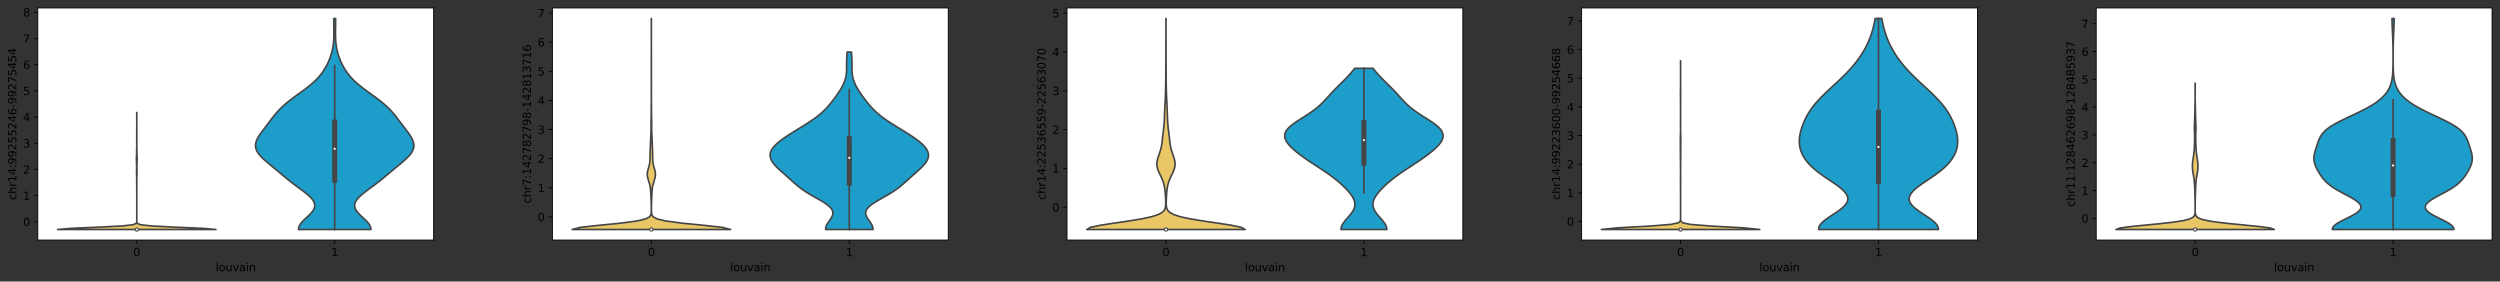 <?xml version="1.0" encoding="utf-8" standalone="no"?>
<!DOCTYPE svg PUBLIC "-//W3C//DTD SVG 1.1//EN"
  "http://www.w3.org/Graphics/SVG/1.1/DTD/svg11.dtd">
<svg xmlns:xlink="http://www.w3.org/1999/xlink" width="2264.513pt" height="254.996pt" viewBox="0 0 2264.513 254.996" xmlns="http://www.w3.org/2000/svg" version="1.1">
 <rect x="0" y="0" width="2264.513" height="254.996" fill="#333333" stroke="none"/>
 <defs>
  <style type="text/css">*{stroke-linejoin: round; stroke-linecap: butt}</style>
 </defs>
 <g id="figure_1">
  <g id="patch_1">
   <path d="M 0 254.996 
L 2264.513 254.996 
L 2264.513 0 
L 0 0 
L 0 254.996 
z
" style="fill: none"/>
  </g>
  <g id="axes_1">
   <g id="patch_2">
    <path d="M 34.241 217.44 
L 392.801 217.44 
L 392.801 7.2 
L 34.241 7.2 
z
" style="fill: #ffffff"/>
   </g>
   <g id="PolyCollection_1">
    <defs>
     <path id="mdcda746c18" d="M 195.593 -47.113 
L 52.169 -47.113 
L 64.3 -48.183 
L 89.711 -49.254 
L 110.353 -50.324 
L 120.184 -51.394 
L 123.183 -52.465 
L 123.79 -53.535 
L 123.872 -54.606 
L 123.88 -55.676 
L 123.881 -56.747 
L 123.881 -57.817 
L 123.881 -58.888 
L 123.881 -59.958 
L 123.881 -61.029 
L 123.881 -62.099 
L 123.881 -63.169 
L 123.881 -64.24 
L 123.881 -65.31 
L 123.881 -66.381 
L 123.881 -67.451 
L 123.881 -68.522 
L 123.881 -69.592 
L 123.881 -70.663 
L 123.881 -71.733 
L 123.881 -72.803 
L 123.881 -73.874 
L 123.881 -74.944 
L 123.881 -76.015 
L 123.881 -77.085 
L 123.881 -78.156 
L 123.881 -79.226 
L 123.881 -80.297 
L 123.881 -81.367 
L 123.881 -82.438 
L 123.881 -83.508 
L 123.88 -84.578 
L 123.879 -85.649 
L 123.873 -86.719 
L 123.86 -87.79 
L 123.84 -88.86 
L 123.826 -89.931 
L 123.828 -91.001 
L 123.842 -92.072 
L 123.85 -93.142 
L 123.837 -94.213 
L 123.799 -95.283 
L 123.749 -96.353 
L 123.705 -97.424 
L 123.685 -98.494 
L 123.685 -99.565 
L 123.697 -100.635 
L 123.719 -101.706 
L 123.748 -102.776 
L 123.768 -103.847 
L 123.759 -104.917 
L 123.724 -105.988 
L 123.68 -107.058 
L 123.635 -108.128 
L 123.587 -109.199 
L 123.549 -110.269 
L 123.544 -111.34 
L 123.58 -112.41 
L 123.64 -113.481 
L 123.7 -114.551 
L 123.742 -115.622 
L 123.761 -116.692 
L 123.766 -117.762 
L 123.774 -118.833 
L 123.797 -119.903 
L 123.83 -120.974 
L 123.858 -122.044 
L 123.872 -123.115 
L 123.871 -124.185 
L 123.858 -125.256 
L 123.837 -126.326 
L 123.82 -127.397 
L 123.817 -128.467 
L 123.825 -129.537 
L 123.837 -130.608 
L 123.85 -131.678 
L 123.86 -132.749 
L 123.862 -133.819 
L 123.856 -134.89 
L 123.852 -135.96 
L 123.856 -137.031 
L 123.866 -138.101 
L 123.875 -139.172 
L 123.879 -140.242 
L 123.88 -141.312 
L 123.881 -142.383 
L 123.881 -143.453 
L 123.881 -144.524 
L 123.881 -145.594 
L 123.881 -146.665 
L 123.88 -147.735 
L 123.879 -148.806 
L 123.875 -149.876 
L 123.867 -150.947 
L 123.857 -152.017 
L 123.852 -153.087 
L 123.909 -153.087 
L 123.909 -153.087 
L 123.904 -152.017 
L 123.894 -150.947 
L 123.886 -149.876 
L 123.882 -148.806 
L 123.881 -147.735 
L 123.881 -146.665 
L 123.881 -145.594 
L 123.881 -144.524 
L 123.881 -143.453 
L 123.881 -142.383 
L 123.881 -141.312 
L 123.882 -140.242 
L 123.887 -139.172 
L 123.895 -138.101 
L 123.905 -137.031 
L 123.91 -135.96 
L 123.905 -134.89 
L 123.899 -133.819 
L 123.901 -132.749 
L 123.911 -131.678 
L 123.924 -130.608 
L 123.936 -129.537 
L 123.945 -128.467 
L 123.942 -127.397 
L 123.925 -126.326 
L 123.904 -125.256 
L 123.89 -124.185 
L 123.89 -123.115 
L 123.903 -122.044 
L 123.931 -120.974 
L 123.964 -119.903 
L 123.987 -118.833 
L 123.995 -117.762 
L 124 -116.692 
L 124.019 -115.622 
L 124.061 -114.551 
L 124.122 -113.481 
L 124.182 -112.41 
L 124.217 -111.34 
L 124.212 -110.269 
L 124.174 -109.199 
L 124.126 -108.128 
L 124.081 -107.058 
L 124.037 -105.988 
L 124.002 -104.917 
L 123.994 -103.847 
L 124.013 -102.776 
L 124.042 -101.706 
L 124.064 -100.635 
L 124.076 -99.565 
L 124.077 -98.494 
L 124.056 -97.424 
L 124.013 -96.353 
L 123.962 -95.283 
L 123.925 -94.213 
L 123.911 -93.142 
L 123.919 -92.072 
L 123.934 -91.001 
L 123.936 -89.931 
L 123.921 -88.86 
L 123.901 -87.79 
L 123.888 -86.719 
L 123.883 -85.649 
L 123.881 -84.578 
L 123.881 -83.508 
L 123.881 -82.438 
L 123.881 -81.367 
L 123.881 -80.297 
L 123.881 -79.226 
L 123.881 -78.156 
L 123.881 -77.085 
L 123.881 -76.015 
L 123.881 -74.944 
L 123.881 -73.874 
L 123.881 -72.803 
L 123.881 -71.733 
L 123.881 -70.663 
L 123.881 -69.592 
L 123.881 -68.522 
L 123.881 -67.451 
L 123.881 -66.381 
L 123.881 -65.31 
L 123.881 -64.24 
L 123.881 -63.169 
L 123.881 -62.099 
L 123.881 -61.029 
L 123.881 -59.958 
L 123.881 -58.888 
L 123.881 -57.817 
L 123.881 -56.747 
L 123.881 -55.676 
L 123.889 -54.606 
L 123.971 -53.535 
L 124.578 -52.465 
L 127.577 -51.394 
L 137.408 -50.324 
L 158.051 -49.254 
L 183.461 -48.183 
L 195.593 -47.113 
z
" style="stroke: #454545; stroke-width: 1.5"/>
    </defs>
    <g clip-path="url(#pd4bf55a52e)">
     <use xlink:href="#mdcda746c18" x="0" y="254.996" style="fill: #e9c767; stroke: #454545; stroke-width: 1.5"/>
    </g>
   </g>
   <g id="PolyCollection_2">
    <defs>
     <path id="mde4880e567" d="M 335.952 -47.113 
L 270.369 -47.113 
L 270.57 -49.043 
L 271.375 -50.974 
L 272.703 -52.904 
L 274.435 -54.835 
L 276.423 -56.766 
L 278.504 -58.696 
L 280.513 -60.627 
L 282.296 -62.557 
L 283.72 -64.488 
L 284.682 -66.418 
L 285.115 -68.349 
L 284.987 -70.28 
L 284.306 -72.21 
L 283.107 -74.141 
L 281.454 -76.071 
L 279.429 -78.002 
L 277.124 -79.932 
L 274.632 -81.863 
L 272.039 -83.794 
L 269.42 -85.724 
L 266.829 -87.655 
L 264.302 -89.585 
L 261.851 -91.516 
L 259.472 -93.446 
L 257.146 -95.377 
L 254.848 -97.308 
L 252.55 -99.238 
L 250.235 -101.169 
L 247.897 -103.099 
L 245.545 -105.03 
L 243.208 -106.961 
L 240.93 -108.891 
L 238.768 -110.822 
L 236.784 -112.752 
L 235.044 -114.683 
L 233.603 -116.613 
L 232.508 -118.544 
L 231.786 -120.475 
L 231.449 -122.405 
L 231.486 -124.336 
L 231.873 -126.266 
L 232.568 -128.197 
L 233.522 -130.127 
L 234.679 -132.058 
L 235.984 -133.989 
L 237.385 -135.919 
L 238.84 -137.85 
L 240.314 -139.78 
L 241.788 -141.711 
L 243.252 -143.642 
L 244.711 -145.572 
L 246.177 -147.503 
L 247.674 -149.433 
L 249.227 -151.364 
L 250.867 -153.294 
L 252.619 -155.225 
L 254.508 -157.156 
L 256.548 -159.086 
L 258.743 -161.017 
L 261.088 -162.947 
L 263.565 -164.878 
L 266.146 -166.808 
L 268.796 -168.739 
L 271.472 -170.67 
L 274.13 -172.6 
L 276.729 -174.531 
L 279.229 -176.461 
L 281.599 -178.392 
L 283.816 -180.323 
L 285.867 -182.253 
L 287.747 -184.184 
L 289.459 -186.114 
L 291.012 -188.045 
L 292.42 -189.975 
L 293.698 -191.906 
L 294.858 -193.837 
L 295.916 -195.767 
L 296.88 -197.698 
L 297.758 -199.628 
L 298.554 -201.559 
L 299.27 -203.489 
L 299.908 -205.42 
L 300.467 -207.351 
L 300.949 -209.281 
L 301.355 -211.212 
L 301.686 -213.142 
L 301.948 -215.073 
L 302.145 -217.004 
L 302.285 -218.934 
L 302.375 -220.865 
L 302.423 -222.795 
L 302.438 -224.726 
L 302.429 -226.656 
L 302.404 -228.587 
L 302.372 -230.518 
L 302.34 -232.448 
L 302.313 -234.379 
L 302.297 -236.309 
L 302.295 -238.24 
L 304.027 -238.24 
L 304.027 -238.24 
L 304.024 -236.309 
L 304.008 -234.379 
L 303.982 -232.448 
L 303.949 -230.518 
L 303.917 -228.587 
L 303.892 -226.656 
L 303.883 -224.726 
L 303.898 -222.795 
L 303.946 -220.865 
L 304.036 -218.934 
L 304.176 -217.004 
L 304.373 -215.073 
L 304.635 -213.142 
L 304.967 -211.212 
L 305.372 -209.281 
L 305.854 -207.351 
L 306.413 -205.42 
L 307.051 -203.489 
L 307.768 -201.559 
L 308.564 -199.628 
L 309.441 -197.698 
L 310.405 -195.767 
L 311.463 -193.837 
L 312.624 -191.906 
L 313.901 -189.975 
L 315.309 -188.045 
L 316.863 -186.114 
L 318.575 -184.184 
L 320.454 -182.253 
L 322.505 -180.323 
L 324.722 -178.392 
L 327.092 -176.461 
L 329.592 -174.531 
L 332.191 -172.6 
L 334.85 -170.67 
L 337.526 -168.739 
L 340.175 -166.808 
L 342.756 -164.878 
L 345.233 -162.947 
L 347.578 -161.017 
L 349.774 -159.086 
L 351.813 -157.156 
L 353.702 -155.225 
L 355.455 -153.294 
L 357.094 -151.364 
L 358.648 -149.433 
L 360.144 -147.503 
L 361.61 -145.572 
L 363.069 -143.642 
L 364.533 -141.711 
L 366.007 -139.78 
L 367.482 -137.85 
L 368.936 -135.919 
L 370.337 -133.989 
L 371.642 -132.058 
L 372.799 -130.127 
L 373.753 -128.197 
L 374.448 -126.266 
L 374.835 -124.336 
L 374.873 -122.405 
L 374.535 -120.475 
L 373.814 -118.544 
L 372.718 -116.613 
L 371.277 -114.683 
L 369.537 -112.752 
L 367.554 -110.822 
L 365.391 -108.891 
L 363.113 -106.961 
L 360.776 -105.03 
L 358.425 -103.099 
L 356.086 -101.169 
L 353.771 -99.238 
L 351.474 -97.308 
L 349.175 -95.377 
L 346.849 -93.446 
L 344.47 -91.516 
L 342.019 -89.585 
L 339.492 -87.655 
L 336.901 -85.724 
L 334.282 -83.794 
L 331.69 -81.863 
L 329.197 -79.932 
L 326.892 -78.002 
L 324.867 -76.071 
L 323.214 -74.141 
L 322.016 -72.21 
L 321.334 -70.28 
L 321.207 -68.349 
L 321.639 -66.418 
L 322.601 -64.488 
L 324.025 -62.557 
L 325.808 -60.627 
L 327.817 -58.696 
L 329.899 -56.766 
L 331.887 -54.835 
L 333.619 -52.904 
L 334.947 -50.974 
L 335.752 -49.043 
L 335.952 -47.113 
z
" style="stroke: #454545; stroke-width: 1.5"/>
    </defs>
    <g clip-path="url(#pd4bf55a52e)">
     <use xlink:href="#mde4880e567" x="0" y="254.996" style="fill: #1d9dca; stroke: #454545; stroke-width: 1.5"/>
    </g>
   </g>
   <g id="matplotlib.axis_1">
    <g id="xtick_1">
     <g id="line2d_1">
      <defs>
       <path id="m9d192af7be" d="M 0 0 
L 0 3.5 
" style="stroke: #000000; stroke-width: 0.8"/>
      </defs>
      <g>
       <use xlink:href="#m9d192af7be" x="123.881" y="217.44" style="stroke: #000000; stroke-width: 0.8"/>
      </g>
     </g>
     <g id="text_1">
      <!-- 0 -->
      <g transform="translate(120.699 232.038)scale(0.1 -0.1)">
       <defs>
        <path id="DejaVuSans-30" d="M 2034 4250 
Q 1547 4250 1301 3770 
Q 1056 3291 1056 2328 
Q 1056 1369 1301 889 
Q 1547 409 2034 409 
Q 2525 409 2770 889 
Q 3016 1369 3016 2328 
Q 3016 3291 2770 3770 
Q 2525 4250 2034 4250 
z
M 2034 4750 
Q 2819 4750 3233 4129 
Q 3647 3509 3647 2328 
Q 3647 1150 3233 529 
Q 2819 -91 2034 -91 
Q 1250 -91 836 529 
Q 422 1150 422 2328 
Q 422 3509 836 4129 
Q 1250 4750 2034 4750 
z
" transform="scale(0.016)"/>
       </defs>
       <use xlink:href="#DejaVuSans-30"/>
      </g>
     </g>
    </g>
    <g id="xtick_2">
     <g id="line2d_2">
      <g>
       <use xlink:href="#m9d192af7be" x="303.161" y="217.44" style="stroke: #000000; stroke-width: 0.8"/>
      </g>
     </g>
     <g id="text_2">
      <!-- 1 -->
      <g transform="translate(299.979 232.038)scale(0.1 -0.1)">
       <defs>
        <path id="DejaVuSans-31" d="M 794 531 
L 1825 531 
L 1825 4091 
L 703 3866 
L 703 4441 
L 1819 4666 
L 2450 4666 
L 2450 531 
L 3481 531 
L 3481 0 
L 794 0 
L 794 531 
z
" transform="scale(0.016)"/>
       </defs>
       <use xlink:href="#DejaVuSans-31"/>
      </g>
     </g>
    </g>
    <g id="text_3">
     <!-- louvain -->
     <g transform="translate(195.322 245.717)scale(0.1 -0.1)">
      <defs>
       <path id="DejaVuSans-6c" d="M 603 4863 
L 1178 4863 
L 1178 0 
L 603 0 
L 603 4863 
z
" transform="scale(0.016)"/>
       <path id="DejaVuSans-6f" d="M 1959 3097 
Q 1497 3097 1228 2736 
Q 959 2375 959 1747 
Q 959 1119 1226 758 
Q 1494 397 1959 397 
Q 2419 397 2687 759 
Q 2956 1122 2956 1747 
Q 2956 2369 2687 2733 
Q 2419 3097 1959 3097 
z
M 1959 3584 
Q 2709 3584 3137 3096 
Q 3566 2609 3566 1747 
Q 3566 888 3137 398 
Q 2709 -91 1959 -91 
Q 1206 -91 779 398 
Q 353 888 353 1747 
Q 353 2609 779 3096 
Q 1206 3584 1959 3584 
z
" transform="scale(0.016)"/>
       <path id="DejaVuSans-75" d="M 544 1381 
L 544 3500 
L 1119 3500 
L 1119 1403 
Q 1119 906 1312 657 
Q 1506 409 1894 409 
Q 2359 409 2629 706 
Q 2900 1003 2900 1516 
L 2900 3500 
L 3475 3500 
L 3475 0 
L 2900 0 
L 2900 538 
Q 2691 219 2414 64 
Q 2138 -91 1772 -91 
Q 1169 -91 856 284 
Q 544 659 544 1381 
z
M 1991 3584 
L 1991 3584 
z
" transform="scale(0.016)"/>
       <path id="DejaVuSans-76" d="M 191 3500 
L 800 3500 
L 1894 563 
L 2988 3500 
L 3597 3500 
L 2284 0 
L 1503 0 
L 191 3500 
z
" transform="scale(0.016)"/>
       <path id="DejaVuSans-61" d="M 2194 1759 
Q 1497 1759 1228 1600 
Q 959 1441 959 1056 
Q 959 750 1161 570 
Q 1363 391 1709 391 
Q 2188 391 2477 730 
Q 2766 1069 2766 1631 
L 2766 1759 
L 2194 1759 
z
M 3341 1997 
L 3341 0 
L 2766 0 
L 2766 531 
Q 2569 213 2275 61 
Q 1981 -91 1556 -91 
Q 1019 -91 701 211 
Q 384 513 384 1019 
Q 384 1609 779 1909 
Q 1175 2209 1959 2209 
L 2766 2209 
L 2766 2266 
Q 2766 2663 2505 2880 
Q 2244 3097 1772 3097 
Q 1472 3097 1187 3025 
Q 903 2953 641 2809 
L 641 3341 
Q 956 3463 1253 3523 
Q 1550 3584 1831 3584 
Q 2591 3584 2966 3190 
Q 3341 2797 3341 1997 
z
" transform="scale(0.016)"/>
       <path id="DejaVuSans-69" d="M 603 3500 
L 1178 3500 
L 1178 0 
L 603 0 
L 603 3500 
z
M 603 4863 
L 1178 4863 
L 1178 4134 
L 603 4134 
L 603 4863 
z
" transform="scale(0.016)"/>
       <path id="DejaVuSans-6e" d="M 3513 2113 
L 3513 0 
L 2938 0 
L 2938 2094 
Q 2938 2591 2744 2837 
Q 2550 3084 2163 3084 
Q 1697 3084 1428 2787 
Q 1159 2491 1159 1978 
L 1159 0 
L 581 0 
L 581 3500 
L 1159 3500 
L 1159 2956 
Q 1366 3272 1645 3428 
Q 1925 3584 2291 3584 
Q 2894 3584 3203 3211 
Q 3513 2838 3513 2113 
z
" transform="scale(0.016)"/>
      </defs>
      <use xlink:href="#DejaVuSans-6c"/>
      <use xlink:href="#DejaVuSans-6f" x="27.783"/>
      <use xlink:href="#DejaVuSans-75" x="88.965"/>
      <use xlink:href="#DejaVuSans-76" x="152.344"/>
      <use xlink:href="#DejaVuSans-61" x="211.523"/>
      <use xlink:href="#DejaVuSans-69" x="272.803"/>
      <use xlink:href="#DejaVuSans-6e" x="300.586"/>
     </g>
    </g>
   </g>
   <g id="matplotlib.axis_2">
    <g id="ytick_1">
     <g id="line2d_3">
      <defs>
       <path id="m5229bf2c5d" d="M 0 0 
L -3.5 0 
" style="stroke: #000000; stroke-width: 0.8"/>
      </defs>
      <g>
       <use xlink:href="#m5229bf2c5d" x="34.241" y="200.934" style="stroke: #000000; stroke-width: 0.8"/>
      </g>
     </g>
     <g id="text_4">
      <!-- 0 -->
      <g transform="translate(20.878 204.734)scale(0.1 -0.1)">
       <use xlink:href="#DejaVuSans-30"/>
      </g>
     </g>
    </g>
    <g id="ytick_2">
     <g id="line2d_4">
      <g>
       <use xlink:href="#m5229bf2c5d" x="34.241" y="177.209" style="stroke: #000000; stroke-width: 0.8"/>
      </g>
     </g>
     <g id="text_5">
      <!-- 1 -->
      <g transform="translate(20.878 181.008)scale(0.1 -0.1)">
       <use xlink:href="#DejaVuSans-31"/>
      </g>
     </g>
    </g>
    <g id="ytick_3">
     <g id="line2d_5">
      <g>
       <use xlink:href="#m5229bf2c5d" x="34.241" y="153.484" style="stroke: #000000; stroke-width: 0.8"/>
      </g>
     </g>
     <g id="text_6">
      <!-- 2 -->
      <g transform="translate(20.878 157.283)scale(0.1 -0.1)">
       <defs>
        <path id="DejaVuSans-32" d="M 1228 531 
L 3431 531 
L 3431 0 
L 469 0 
L 469 531 
Q 828 903 1448 1529 
Q 2069 2156 2228 2338 
Q 2531 2678 2651 2914 
Q 2772 3150 2772 3378 
Q 2772 3750 2511 3984 
Q 2250 4219 1831 4219 
Q 1534 4219 1204 4116 
Q 875 4013 500 3803 
L 500 4441 
Q 881 4594 1212 4672 
Q 1544 4750 1819 4750 
Q 2544 4750 2975 4387 
Q 3406 4025 3406 3419 
Q 3406 3131 3298 2873 
Q 3191 2616 2906 2266 
Q 2828 2175 2409 1742 
Q 1991 1309 1228 531 
z
" transform="scale(0.016)"/>
       </defs>
       <use xlink:href="#DejaVuSans-32"/>
      </g>
     </g>
    </g>
    <g id="ytick_4">
     <g id="line2d_6">
      <g>
       <use xlink:href="#m5229bf2c5d" x="34.241" y="129.759" style="stroke: #000000; stroke-width: 0.8"/>
      </g>
     </g>
     <g id="text_7">
      <!-- 3 -->
      <g transform="translate(20.878 133.558)scale(0.1 -0.1)">
       <defs>
        <path id="DejaVuSans-33" d="M 2597 2516 
Q 3050 2419 3304 2112 
Q 3559 1806 3559 1356 
Q 3559 666 3084 287 
Q 2609 -91 1734 -91 
Q 1441 -91 1130 -33 
Q 819 25 488 141 
L 488 750 
Q 750 597 1062 519 
Q 1375 441 1716 441 
Q 2309 441 2620 675 
Q 2931 909 2931 1356 
Q 2931 1769 2642 2001 
Q 2353 2234 1838 2234 
L 1294 2234 
L 1294 2753 
L 1863 2753 
Q 2328 2753 2575 2939 
Q 2822 3125 2822 3475 
Q 2822 3834 2567 4026 
Q 2313 4219 1838 4219 
Q 1578 4219 1281 4162 
Q 984 4106 628 3988 
L 628 4550 
Q 988 4650 1302 4700 
Q 1616 4750 1894 4750 
Q 2613 4750 3031 4423 
Q 3450 4097 3450 3541 
Q 3450 3153 3228 2886 
Q 3006 2619 2597 2516 
z
" transform="scale(0.016)"/>
       </defs>
       <use xlink:href="#DejaVuSans-33"/>
      </g>
     </g>
    </g>
    <g id="ytick_5">
     <g id="line2d_7">
      <g>
       <use xlink:href="#m5229bf2c5d" x="34.241" y="106.033" style="stroke: #000000; stroke-width: 0.8"/>
      </g>
     </g>
     <g id="text_8">
      <!-- 4 -->
      <g transform="translate(20.878 109.832)scale(0.1 -0.1)">
       <defs>
        <path id="DejaVuSans-34" d="M 2419 4116 
L 825 1625 
L 2419 1625 
L 2419 4116 
z
M 2253 4666 
L 3047 4666 
L 3047 1625 
L 3713 1625 
L 3713 1100 
L 3047 1100 
L 3047 0 
L 2419 0 
L 2419 1100 
L 313 1100 
L 313 1709 
L 2253 4666 
z
" transform="scale(0.016)"/>
       </defs>
       <use xlink:href="#DejaVuSans-34"/>
      </g>
     </g>
    </g>
    <g id="ytick_6">
     <g id="line2d_8">
      <g>
       <use xlink:href="#m5229bf2c5d" x="34.241" y="82.308" style="stroke: #000000; stroke-width: 0.8"/>
      </g>
     </g>
     <g id="text_9">
      <!-- 5 -->
      <g transform="translate(20.878 86.107)scale(0.1 -0.1)">
       <defs>
        <path id="DejaVuSans-35" d="M 691 4666 
L 3169 4666 
L 3169 4134 
L 1269 4134 
L 1269 2991 
Q 1406 3038 1543 3061 
Q 1681 3084 1819 3084 
Q 2600 3084 3056 2656 
Q 3513 2228 3513 1497 
Q 3513 744 3044 326 
Q 2575 -91 1722 -91 
Q 1428 -91 1123 -41 
Q 819 9 494 109 
L 494 744 
Q 775 591 1075 516 
Q 1375 441 1709 441 
Q 2250 441 2565 725 
Q 2881 1009 2881 1497 
Q 2881 1984 2565 2268 
Q 2250 2553 1709 2553 
Q 1456 2553 1204 2497 
Q 953 2441 691 2322 
L 691 4666 
z
" transform="scale(0.016)"/>
       </defs>
       <use xlink:href="#DejaVuSans-35"/>
      </g>
     </g>
    </g>
    <g id="ytick_7">
     <g id="line2d_9">
      <g>
       <use xlink:href="#m5229bf2c5d" x="34.241" y="58.583" style="stroke: #000000; stroke-width: 0.8"/>
      </g>
     </g>
     <g id="text_10">
      <!-- 6 -->
      <g transform="translate(20.878 62.382)scale(0.1 -0.1)">
       <defs>
        <path id="DejaVuSans-36" d="M 2113 2584 
Q 1688 2584 1439 2293 
Q 1191 2003 1191 1497 
Q 1191 994 1439 701 
Q 1688 409 2113 409 
Q 2538 409 2786 701 
Q 3034 994 3034 1497 
Q 3034 2003 2786 2293 
Q 2538 2584 2113 2584 
z
M 3366 4563 
L 3366 3988 
Q 3128 4100 2886 4159 
Q 2644 4219 2406 4219 
Q 1781 4219 1451 3797 
Q 1122 3375 1075 2522 
Q 1259 2794 1537 2939 
Q 1816 3084 2150 3084 
Q 2853 3084 3261 2657 
Q 3669 2231 3669 1497 
Q 3669 778 3244 343 
Q 2819 -91 2113 -91 
Q 1303 -91 875 529 
Q 447 1150 447 2328 
Q 447 3434 972 4092 
Q 1497 4750 2381 4750 
Q 2619 4750 2861 4703 
Q 3103 4656 3366 4563 
z
" transform="scale(0.016)"/>
       </defs>
       <use xlink:href="#DejaVuSans-36"/>
      </g>
     </g>
    </g>
    <g id="ytick_8">
     <g id="line2d_10">
      <g>
       <use xlink:href="#m5229bf2c5d" x="34.241" y="34.857" style="stroke: #000000; stroke-width: 0.8"/>
      </g>
     </g>
     <g id="text_11">
      <!-- 7 -->
      <g transform="translate(20.878 38.657)scale(0.1 -0.1)">
       <defs>
        <path id="DejaVuSans-37" d="M 525 4666 
L 3525 4666 
L 3525 4397 
L 1831 0 
L 1172 0 
L 2766 4134 
L 525 4134 
L 525 4666 
z
" transform="scale(0.016)"/>
       </defs>
       <use xlink:href="#DejaVuSans-37"/>
      </g>
     </g>
    </g>
    <g id="ytick_9">
     <g id="line2d_11">
      <g>
       <use xlink:href="#m5229bf2c5d" x="34.241" y="11.132" style="stroke: #000000; stroke-width: 0.8"/>
      </g>
     </g>
     <g id="text_12">
      <!-- 8 -->
      <g transform="translate(20.878 14.931)scale(0.1 -0.1)">
       <defs>
        <path id="DejaVuSans-38" d="M 2034 2216 
Q 1584 2216 1326 1975 
Q 1069 1734 1069 1313 
Q 1069 891 1326 650 
Q 1584 409 2034 409 
Q 2484 409 2743 651 
Q 3003 894 3003 1313 
Q 3003 1734 2745 1975 
Q 2488 2216 2034 2216 
z
M 1403 2484 
Q 997 2584 770 2862 
Q 544 3141 544 3541 
Q 544 4100 942 4425 
Q 1341 4750 2034 4750 
Q 2731 4750 3128 4425 
Q 3525 4100 3525 3541 
Q 3525 3141 3298 2862 
Q 3072 2584 2669 2484 
Q 3125 2378 3379 2068 
Q 3634 1759 3634 1313 
Q 3634 634 3220 271 
Q 2806 -91 2034 -91 
Q 1263 -91 848 271 
Q 434 634 434 1313 
Q 434 1759 690 2068 
Q 947 2378 1403 2484 
z
M 1172 3481 
Q 1172 3119 1398 2916 
Q 1625 2713 2034 2713 
Q 2441 2713 2670 2916 
Q 2900 3119 2900 3481 
Q 2900 3844 2670 4047 
Q 2441 4250 2034 4250 
Q 1625 4250 1398 4047 
Q 1172 3844 1172 3481 
z
" transform="scale(0.016)"/>
       </defs>
       <use xlink:href="#DejaVuSans-38"/>
      </g>
     </g>
    </g>
    <g id="text_13">
     <!-- chr14:99255246-99275454 -->
     <g transform="translate(14.798 181.044)rotate(-90)scale(0.1 -0.1)">
      <defs>
       <path id="DejaVuSans-63" d="M 3122 3366 
L 3122 2828 
Q 2878 2963 2633 3030 
Q 2388 3097 2138 3097 
Q 1578 3097 1268 2742 
Q 959 2388 959 1747 
Q 959 1106 1268 751 
Q 1578 397 2138 397 
Q 2388 397 2633 464 
Q 2878 531 3122 666 
L 3122 134 
Q 2881 22 2623 -34 
Q 2366 -91 2075 -91 
Q 1284 -91 818 406 
Q 353 903 353 1747 
Q 353 2603 823 3093 
Q 1294 3584 2113 3584 
Q 2378 3584 2631 3529 
Q 2884 3475 3122 3366 
z
" transform="scale(0.016)"/>
       <path id="DejaVuSans-68" d="M 3513 2113 
L 3513 0 
L 2938 0 
L 2938 2094 
Q 2938 2591 2744 2837 
Q 2550 3084 2163 3084 
Q 1697 3084 1428 2787 
Q 1159 2491 1159 1978 
L 1159 0 
L 581 0 
L 581 4863 
L 1159 4863 
L 1159 2956 
Q 1366 3272 1645 3428 
Q 1925 3584 2291 3584 
Q 2894 3584 3203 3211 
Q 3513 2838 3513 2113 
z
" transform="scale(0.016)"/>
       <path id="DejaVuSans-72" d="M 2631 2963 
Q 2534 3019 2420 3045 
Q 2306 3072 2169 3072 
Q 1681 3072 1420 2755 
Q 1159 2438 1159 1844 
L 1159 0 
L 581 0 
L 581 3500 
L 1159 3500 
L 1159 2956 
Q 1341 3275 1631 3429 
Q 1922 3584 2338 3584 
Q 2397 3584 2469 3576 
Q 2541 3569 2628 3553 
L 2631 2963 
z
" transform="scale(0.016)"/>
       <path id="DejaVuSans-3a" d="M 750 794 
L 1409 794 
L 1409 0 
L 750 0 
L 750 794 
z
M 750 3309 
L 1409 3309 
L 1409 2516 
L 750 2516 
L 750 3309 
z
" transform="scale(0.016)"/>
       <path id="DejaVuSans-39" d="M 703 97 
L 703 672 
Q 941 559 1184 500 
Q 1428 441 1663 441 
Q 2288 441 2617 861 
Q 2947 1281 2994 2138 
Q 2813 1869 2534 1725 
Q 2256 1581 1919 1581 
Q 1219 1581 811 2004 
Q 403 2428 403 3163 
Q 403 3881 828 4315 
Q 1253 4750 1959 4750 
Q 2769 4750 3195 4129 
Q 3622 3509 3622 2328 
Q 3622 1225 3098 567 
Q 2575 -91 1691 -91 
Q 1453 -91 1209 -44 
Q 966 3 703 97 
z
M 1959 2075 
Q 2384 2075 2632 2365 
Q 2881 2656 2881 3163 
Q 2881 3666 2632 3958 
Q 2384 4250 1959 4250 
Q 1534 4250 1286 3958 
Q 1038 3666 1038 3163 
Q 1038 2656 1286 2365 
Q 1534 2075 1959 2075 
z
" transform="scale(0.016)"/>
       <path id="DejaVuSans-2d" d="M 313 2009 
L 1997 2009 
L 1997 1497 
L 313 1497 
L 313 2009 
z
" transform="scale(0.016)"/>
      </defs>
      <use xlink:href="#DejaVuSans-63"/>
      <use xlink:href="#DejaVuSans-68" x="54.98"/>
      <use xlink:href="#DejaVuSans-72" x="118.359"/>
      <use xlink:href="#DejaVuSans-31" x="159.473"/>
      <use xlink:href="#DejaVuSans-34" x="223.096"/>
      <use xlink:href="#DejaVuSans-3a" x="286.719"/>
      <use xlink:href="#DejaVuSans-39" x="320.41"/>
      <use xlink:href="#DejaVuSans-39" x="384.033"/>
      <use xlink:href="#DejaVuSans-32" x="447.656"/>
      <use xlink:href="#DejaVuSans-35" x="511.279"/>
      <use xlink:href="#DejaVuSans-35" x="574.902"/>
      <use xlink:href="#DejaVuSans-32" x="638.525"/>
      <use xlink:href="#DejaVuSans-34" x="702.148"/>
      <use xlink:href="#DejaVuSans-36" x="765.771"/>
      <use xlink:href="#DejaVuSans-2d" x="829.395"/>
      <use xlink:href="#DejaVuSans-39" x="865.479"/>
      <use xlink:href="#DejaVuSans-39" x="929.102"/>
      <use xlink:href="#DejaVuSans-32" x="992.725"/>
      <use xlink:href="#DejaVuSans-37" x="1056.348"/>
      <use xlink:href="#DejaVuSans-35" x="1119.971"/>
      <use xlink:href="#DejaVuSans-34" x="1183.594"/>
      <use xlink:href="#DejaVuSans-35" x="1247.217"/>
      <use xlink:href="#DejaVuSans-34" x="1310.84"/>
     </g>
    </g>
   </g>
   <g id="line2d_12">
    <path d="M 123.881 207.884 
L 123.881 207.884 
" clip-path="url(#pd4bf55a52e)" style="fill: none; stroke: #454545; stroke-width: 1.5; stroke-linecap: square"/>
   </g>
   <g id="line2d_13">
    <path d="M 123.881 207.884 
L 123.881 207.884 
" clip-path="url(#pd4bf55a52e)" style="fill: none; stroke: #454545; stroke-width: 4.5; stroke-linecap: square"/>
   </g>
   <g id="line2d_14">
    <path d="M 303.161 207.884 
L 303.161 59.332 
" clip-path="url(#pd4bf55a52e)" style="fill: none; stroke: #454545; stroke-width: 1.5; stroke-linecap: square"/>
   </g>
   <g id="line2d_15">
    <path d="M 303.161 163.25 
L 303.161 110.521 
" clip-path="url(#pd4bf55a52e)" style="fill: none; stroke: #454545; stroke-width: 4.5; stroke-linecap: square"/>
   </g>
   <g id="patch_3">
    <path d="M 34.241 217.44 
L 34.241 7.2 
" style="fill: none; stroke: #000000; stroke-width: 0.8; stroke-linejoin: miter; stroke-linecap: square"/>
   </g>
   <g id="patch_4">
    <path d="M 392.801 217.44 
L 392.801 7.2 
" style="fill: none; stroke: #000000; stroke-width: 0.8; stroke-linejoin: miter; stroke-linecap: square"/>
   </g>
   <g id="patch_5">
    <path d="M 34.241 217.44 
L 392.801 217.44 
" style="fill: none; stroke: #000000; stroke-width: 0.8; stroke-linejoin: miter; stroke-linecap: square"/>
   </g>
   <g id="patch_6">
    <path d="M 34.241 7.2 
L 392.801 7.2 
" style="fill: none; stroke: #000000; stroke-width: 0.8; stroke-linejoin: miter; stroke-linecap: square"/>
   </g>
   <g id="PathCollection_1">
    <defs>
     <path id="m0833e1dfe4" d="M 0 1.5 
C 0.398 1.5 0.779 1.342 1.061 1.061 
C 1.342 0.779 1.5 0.398 1.5 0 
C 1.5 -0.398 1.342 -0.779 1.061 -1.061 
C 0.779 -1.342 0.398 -1.5 0 -1.5 
C -0.398 -1.5 -0.779 -1.342 -1.061 -1.061 
C -1.342 -0.779 -1.5 -0.398 -1.5 0 
C -1.5 0.398 -1.342 0.779 -1.061 1.061 
C -0.779 1.342 -0.398 1.5 0 1.5 
z
" style="stroke: #454545"/>
    </defs>
    <g clip-path="url(#pd4bf55a52e)">
     <use xlink:href="#m0833e1dfe4" x="123.881" y="207.884" style="fill: #ffffff; stroke: #454545"/>
    </g>
   </g>
   <g id="PathCollection_2">
    <g clip-path="url(#pd4bf55a52e)">
     <use xlink:href="#m0833e1dfe4" x="303.161" y="134.74" style="fill: #ffffff; stroke: #454545"/>
    </g>
   </g>
  </g>
  <g id="axes_2">
   <g id="patch_7">
    <path d="M 500.369 217.44 
L 858.929 217.44 
L 858.929 7.2 
L 500.369 7.2 
z
" style="fill: #ffffff"/>
   </g>
   <g id="PolyCollection_3">
    <defs>
     <path id="m7e6a5dfaf1" d="M 661.721 -47.113 
L 518.297 -47.113 
L 525.556 -49.043 
L 543.215 -50.974 
L 562.566 -52.904 
L 577.007 -54.835 
L 585.032 -56.766 
L 588.466 -58.696 
L 589.613 -60.627 
L 589.909 -62.557 
L 589.96 -64.488 
L 589.953 -66.418 
L 589.929 -68.349 
L 589.891 -70.28 
L 589.834 -72.21 
L 589.761 -74.141 
L 589.678 -76.071 
L 589.593 -78.002 
L 589.504 -79.932 
L 589.394 -81.863 
L 589.227 -83.794 
L 588.957 -85.724 
L 588.546 -87.655 
L 587.994 -89.585 
L 587.371 -91.516 
L 586.802 -93.446 
L 586.418 -95.377 
L 586.309 -97.308 
L 586.501 -99.238 
L 586.942 -101.169 
L 587.511 -103.099 
L 588.053 -105.03 
L 588.454 -106.961 
L 588.684 -108.891 
L 588.787 -110.822 
L 588.827 -112.752 
L 588.854 -114.683 
L 588.892 -116.613 
L 588.946 -118.544 
L 589.015 -120.475 
L 589.096 -122.405 
L 589.18 -124.336 
L 589.259 -126.266 
L 589.334 -128.197 
L 589.417 -130.127 
L 589.514 -132.058 
L 589.613 -133.989 
L 589.689 -135.919 
L 589.724 -137.85 
L 589.725 -139.78 
L 589.717 -141.711 
L 589.725 -143.642 
L 589.756 -145.572 
L 589.802 -147.503 
L 589.848 -149.433 
L 589.881 -151.364 
L 589.897 -153.294 
L 589.903 -155.225 
L 589.909 -157.156 
L 589.923 -159.086 
L 589.945 -161.017 
L 589.965 -162.947 
L 589.978 -164.878 
L 589.981 -166.808 
L 589.977 -168.739 
L 589.974 -170.67 
L 589.974 -172.6 
L 589.975 -174.531 
L 589.975 -176.461 
L 589.973 -178.392 
L 589.972 -180.323 
L 589.974 -182.253 
L 589.976 -184.184 
L 589.976 -186.114 
L 589.975 -188.045 
L 589.973 -189.975 
L 589.975 -191.906 
L 589.978 -193.837 
L 589.979 -195.767 
L 589.977 -197.698 
L 589.975 -199.628 
L 589.977 -201.559 
L 589.984 -203.489 
L 589.992 -205.42 
L 590 -207.351 
L 590.005 -209.281 
L 590.007 -211.212 
L 590.008 -213.142 
L 590.007 -215.073 
L 590.005 -217.004 
L 590 -218.934 
L 589.992 -220.865 
L 589.983 -222.795 
L 589.977 -224.726 
L 589.977 -226.656 
L 589.982 -228.587 
L 589.987 -230.518 
L 589.988 -232.448 
L 589.984 -234.379 
L 589.979 -236.309 
L 589.977 -238.24 
L 590.041 -238.24 
L 590.041 -238.24 
L 590.038 -236.309 
L 590.033 -234.379 
L 590.029 -232.448 
L 590.031 -230.518 
L 590.036 -228.587 
L 590.04 -226.656 
L 590.04 -224.726 
L 590.034 -222.795 
L 590.025 -220.865 
L 590.017 -218.934 
L 590.012 -217.004 
L 590.01 -215.073 
L 590.009 -213.142 
L 590.01 -211.212 
L 590.012 -209.281 
L 590.017 -207.351 
L 590.025 -205.42 
L 590.034 -203.489 
L 590.04 -201.559 
L 590.042 -199.628 
L 590.04 -197.698 
L 590.038 -195.767 
L 590.039 -193.837 
L 590.042 -191.906 
L 590.044 -189.975 
L 590.043 -188.045 
L 590.041 -186.114 
L 590.041 -184.184 
L 590.043 -182.253 
L 590.045 -180.323 
L 590.044 -178.392 
L 590.042 -176.461 
L 590.042 -174.531 
L 590.044 -172.6 
L 590.043 -170.67 
L 590.04 -168.739 
L 590.037 -166.808 
L 590.039 -164.878 
L 590.052 -162.947 
L 590.072 -161.017 
L 590.094 -159.086 
L 590.108 -157.156 
L 590.114 -155.225 
L 590.12 -153.294 
L 590.136 -151.364 
L 590.169 -149.433 
L 590.215 -147.503 
L 590.261 -145.572 
L 590.292 -143.642 
L 590.3 -141.711 
L 590.292 -139.78 
L 590.293 -137.85 
L 590.328 -135.919 
L 590.404 -133.989 
L 590.503 -132.058 
L 590.6 -130.127 
L 590.683 -128.197 
L 590.759 -126.266 
L 590.837 -124.336 
L 590.921 -122.405 
L 591.002 -120.475 
L 591.071 -118.544 
L 591.125 -116.613 
L 591.163 -114.683 
L 591.19 -112.752 
L 591.23 -110.822 
L 591.333 -108.891 
L 591.563 -106.961 
L 591.964 -105.03 
L 592.506 -103.099 
L 593.075 -101.169 
L 593.517 -99.238 
L 593.708 -97.308 
L 593.599 -95.377 
L 593.215 -93.446 
L 592.646 -91.516 
L 592.023 -89.585 
L 591.471 -87.655 
L 591.06 -85.724 
L 590.791 -83.794 
L 590.624 -81.863 
L 590.513 -79.932 
L 590.424 -78.002 
L 590.34 -76.071 
L 590.257 -74.141 
L 590.183 -72.21 
L 590.126 -70.28 
L 590.088 -68.349 
L 590.064 -66.418 
L 590.057 -64.488 
L 590.108 -62.557 
L 590.404 -60.627 
L 591.552 -58.696 
L 594.986 -56.766 
L 603.01 -54.835 
L 617.451 -52.904 
L 636.802 -50.974 
L 654.461 -49.043 
L 661.721 -47.113 
z
" style="stroke: #454545; stroke-width: 1.5"/>
    </defs>
    <g clip-path="url(#pfc35c2dab9)">
     <use xlink:href="#m7e6a5dfaf1" x="0" y="254.996" style="fill: #e9c767; stroke: #454545; stroke-width: 1.5"/>
    </g>
   </g>
   <g id="PolyCollection_4">
    <defs>
     <path id="mc73387b87c" d="M 790.714 -47.113 
L 747.863 -47.113 
L 747.942 -48.736 
L 748.418 -50.36 
L 749.221 -51.984 
L 750.251 -53.607 
L 751.39 -55.231 
L 752.506 -56.855 
L 753.466 -58.479 
L 754.151 -60.102 
L 754.458 -61.726 
L 754.314 -63.35 
L 753.677 -64.973 
L 752.537 -66.597 
L 750.918 -68.221 
L 748.872 -69.845 
L 746.477 -71.468 
L 743.823 -73.092 
L 741.011 -74.716 
L 738.139 -76.34 
L 735.295 -77.963 
L 732.551 -79.587 
L 729.956 -81.211 
L 727.536 -82.834 
L 725.293 -84.458 
L 723.209 -86.082 
L 721.253 -87.706 
L 719.385 -89.329 
L 717.566 -90.953 
L 715.761 -92.577 
L 713.949 -94.2 
L 712.119 -95.824 
L 710.275 -97.448 
L 708.435 -99.072 
L 706.625 -100.695 
L 704.879 -102.319 
L 703.235 -103.943 
L 701.734 -105.566 
L 700.412 -107.19 
L 699.307 -108.814 
L 698.45 -110.438 
L 697.867 -112.061 
L 697.577 -113.685 
L 697.593 -115.309 
L 697.92 -116.932 
L 698.556 -118.556 
L 699.489 -120.18 
L 700.703 -121.804 
L 702.176 -123.427 
L 703.883 -125.051 
L 705.796 -126.675 
L 707.888 -128.298 
L 710.133 -129.922 
L 712.505 -131.546 
L 714.981 -133.17 
L 717.537 -134.793 
L 720.15 -136.417 
L 722.796 -138.041 
L 725.449 -139.664 
L 728.084 -141.288 
L 730.673 -142.912 
L 733.19 -144.536 
L 735.614 -146.159 
L 737.923 -147.783 
L 740.104 -149.407 
L 742.149 -151.03 
L 744.056 -152.654 
L 745.831 -154.278 
L 747.483 -155.902 
L 749.026 -157.525 
L 750.477 -159.149 
L 751.851 -160.773 
L 753.164 -162.396 
L 754.429 -164.02 
L 755.656 -165.644 
L 756.85 -167.268 
L 758.012 -168.891 
L 759.139 -170.515 
L 760.224 -172.139 
L 761.258 -173.762 
L 762.228 -175.386 
L 763.122 -177.01 
L 763.929 -178.634 
L 764.638 -180.257 
L 765.244 -181.881 
L 765.744 -183.505 
L 766.138 -185.128 
L 766.434 -186.752 
L 766.641 -188.376 
L 766.772 -190 
L 766.843 -191.623 
L 766.872 -193.247 
L 766.876 -194.871 
L 766.871 -196.494 
L 766.87 -198.118 
L 766.886 -199.742 
L 766.924 -201.366 
L 766.991 -202.989 
L 767.088 -204.613 
L 767.212 -206.237 
L 767.361 -207.861 
L 771.217 -207.861 
L 771.217 -207.861 
L 771.365 -206.237 
L 771.489 -204.613 
L 771.586 -202.989 
L 771.653 -201.366 
L 771.692 -199.742 
L 771.707 -198.118 
L 771.706 -196.494 
L 771.701 -194.871 
L 771.705 -193.247 
L 771.734 -191.623 
L 771.806 -190 
L 771.937 -188.376 
L 772.143 -186.752 
L 772.439 -185.128 
L 772.833 -183.505 
L 773.333 -181.881 
L 773.939 -180.257 
L 774.649 -178.634 
L 775.456 -177.01 
L 776.35 -175.386 
L 777.32 -173.762 
L 778.353 -172.139 
L 779.438 -170.515 
L 780.565 -168.891 
L 781.727 -167.268 
L 782.921 -165.644 
L 784.148 -164.02 
L 785.414 -162.396 
L 786.727 -160.773 
L 788.101 -159.149 
L 789.551 -157.525 
L 791.094 -155.902 
L 792.746 -154.278 
L 794.521 -152.654 
L 796.428 -151.03 
L 798.473 -149.407 
L 800.654 -147.783 
L 802.964 -146.159 
L 805.387 -144.536 
L 807.905 -142.912 
L 810.494 -141.288 
L 813.128 -139.664 
L 815.781 -138.041 
L 818.427 -136.417 
L 821.04 -134.793 
L 823.596 -133.17 
L 826.072 -131.546 
L 828.444 -129.922 
L 830.689 -128.298 
L 832.781 -126.675 
L 834.694 -125.051 
L 836.401 -123.427 
L 837.874 -121.804 
L 839.089 -120.18 
L 840.022 -118.556 
L 840.657 -116.932 
L 840.984 -115.309 
L 841.001 -113.685 
L 840.711 -112.061 
L 840.127 -110.438 
L 839.27 -108.814 
L 838.165 -107.19 
L 836.844 -105.566 
L 835.342 -103.943 
L 833.698 -102.319 
L 831.952 -100.695 
L 830.142 -99.072 
L 828.302 -97.448 
L 826.458 -95.824 
L 824.629 -94.2 
L 822.816 -92.577 
L 821.012 -90.953 
L 819.192 -89.329 
L 817.324 -87.706 
L 815.368 -86.082 
L 813.284 -84.458 
L 811.041 -82.834 
L 808.621 -81.211 
L 806.027 -79.587 
L 803.283 -77.963 
L 800.439 -76.34 
L 797.566 -74.716 
L 794.754 -73.092 
L 792.101 -71.468 
L 789.705 -69.845 
L 787.66 -68.221 
L 786.041 -66.597 
L 784.901 -64.973 
L 784.263 -63.35 
L 784.119 -61.726 
L 784.427 -60.102 
L 785.111 -58.479 
L 786.071 -56.855 
L 787.187 -55.231 
L 788.326 -53.607 
L 789.357 -51.984 
L 790.159 -50.36 
L 790.635 -48.736 
L 790.714 -47.113 
z
" style="stroke: #454545; stroke-width: 1.5"/>
    </defs>
    <g clip-path="url(#pfc35c2dab9)">
     <use xlink:href="#mc73387b87c" x="0" y="254.996" style="fill: #1d9dca; stroke: #454545; stroke-width: 1.5"/>
    </g>
   </g>
   <g id="matplotlib.axis_3">
    <g id="xtick_3">
     <g id="line2d_16">
      <g>
       <use xlink:href="#m9d192af7be" x="590.009" y="217.44" style="stroke: #000000; stroke-width: 0.8"/>
      </g>
     </g>
     <g id="text_14">
      <!-- 0 -->
      <g transform="translate(586.827 232.038)scale(0.1 -0.1)">
       <use xlink:href="#DejaVuSans-30"/>
      </g>
     </g>
    </g>
    <g id="xtick_4">
     <g id="line2d_17">
      <g>
       <use xlink:href="#m9d192af7be" x="769.289" y="217.44" style="stroke: #000000; stroke-width: 0.8"/>
      </g>
     </g>
     <g id="text_15">
      <!-- 1 -->
      <g transform="translate(766.107 232.038)scale(0.1 -0.1)">
       <use xlink:href="#DejaVuSans-31"/>
      </g>
     </g>
    </g>
    <g id="text_16">
     <!-- louvain -->
     <g transform="translate(661.45 245.717)scale(0.1 -0.1)">
      <use xlink:href="#DejaVuSans-6c"/>
      <use xlink:href="#DejaVuSans-6f" x="27.783"/>
      <use xlink:href="#DejaVuSans-75" x="88.965"/>
      <use xlink:href="#DejaVuSans-76" x="152.344"/>
      <use xlink:href="#DejaVuSans-61" x="211.523"/>
      <use xlink:href="#DejaVuSans-69" x="272.803"/>
      <use xlink:href="#DejaVuSans-6e" x="300.586"/>
     </g>
    </g>
   </g>
   <g id="matplotlib.axis_4">
    <g id="ytick_10">
     <g id="line2d_18">
      <g>
       <use xlink:href="#m5229bf2c5d" x="500.369" y="196.422" style="stroke: #000000; stroke-width: 0.8"/>
      </g>
     </g>
     <g id="text_17">
      <!-- 0 -->
      <g transform="translate(487.006 200.221)scale(0.1 -0.1)">
       <use xlink:href="#DejaVuSans-30"/>
      </g>
     </g>
    </g>
    <g id="ytick_11">
     <g id="line2d_19">
      <g>
       <use xlink:href="#m5229bf2c5d" x="500.369" y="170.057" style="stroke: #000000; stroke-width: 0.8"/>
      </g>
     </g>
     <g id="text_18">
      <!-- 1 -->
      <g transform="translate(487.006 173.856)scale(0.1 -0.1)">
       <use xlink:href="#DejaVuSans-31"/>
      </g>
     </g>
    </g>
    <g id="ytick_12">
     <g id="line2d_20">
      <g>
       <use xlink:href="#m5229bf2c5d" x="500.369" y="143.691" style="stroke: #000000; stroke-width: 0.8"/>
      </g>
     </g>
     <g id="text_19">
      <!-- 2 -->
      <g transform="translate(487.006 147.49)scale(0.1 -0.1)">
       <use xlink:href="#DejaVuSans-32"/>
      </g>
     </g>
    </g>
    <g id="ytick_13">
     <g id="line2d_21">
      <g>
       <use xlink:href="#m5229bf2c5d" x="500.369" y="117.326" style="stroke: #000000; stroke-width: 0.8"/>
      </g>
     </g>
     <g id="text_20">
      <!-- 3 -->
      <g transform="translate(487.006 121.125)scale(0.1 -0.1)">
       <use xlink:href="#DejaVuSans-33"/>
      </g>
     </g>
    </g>
    <g id="ytick_14">
     <g id="line2d_22">
      <g>
       <use xlink:href="#m5229bf2c5d" x="500.369" y="90.96" style="stroke: #000000; stroke-width: 0.8"/>
      </g>
     </g>
     <g id="text_21">
      <!-- 4 -->
      <g transform="translate(487.006 94.76)scale(0.1 -0.1)">
       <use xlink:href="#DejaVuSans-34"/>
      </g>
     </g>
    </g>
    <g id="ytick_15">
     <g id="line2d_23">
      <g>
       <use xlink:href="#m5229bf2c5d" x="500.369" y="64.595" style="stroke: #000000; stroke-width: 0.8"/>
      </g>
     </g>
     <g id="text_22">
      <!-- 5 -->
      <g transform="translate(487.006 68.394)scale(0.1 -0.1)">
       <use xlink:href="#DejaVuSans-35"/>
      </g>
     </g>
    </g>
    <g id="ytick_16">
     <g id="line2d_24">
      <g>
       <use xlink:href="#m5229bf2c5d" x="500.369" y="38.23" style="stroke: #000000; stroke-width: 0.8"/>
      </g>
     </g>
     <g id="text_23">
      <!-- 6 -->
      <g transform="translate(487.006 42.029)scale(0.1 -0.1)">
       <use xlink:href="#DejaVuSans-36"/>
      </g>
     </g>
    </g>
    <g id="ytick_17">
     <g id="line2d_25">
      <g>
       <use xlink:href="#m5229bf2c5d" x="500.369" y="11.864" style="stroke: #000000; stroke-width: 0.8"/>
      </g>
     </g>
     <g id="text_24">
      <!-- 7 -->
      <g transform="translate(487.006 15.663)scale(0.1 -0.1)">
       <use xlink:href="#DejaVuSans-37"/>
      </g>
     </g>
    </g>
    <g id="text_25">
     <!-- chr7:142782798-142813716 -->
     <g transform="translate(480.926 184.225)rotate(-90)scale(0.1 -0.1)">
      <use xlink:href="#DejaVuSans-63"/>
      <use xlink:href="#DejaVuSans-68" x="54.98"/>
      <use xlink:href="#DejaVuSans-72" x="118.359"/>
      <use xlink:href="#DejaVuSans-37" x="159.473"/>
      <use xlink:href="#DejaVuSans-3a" x="223.096"/>
      <use xlink:href="#DejaVuSans-31" x="256.787"/>
      <use xlink:href="#DejaVuSans-34" x="320.41"/>
      <use xlink:href="#DejaVuSans-32" x="384.033"/>
      <use xlink:href="#DejaVuSans-37" x="447.656"/>
      <use xlink:href="#DejaVuSans-38" x="511.279"/>
      <use xlink:href="#DejaVuSans-32" x="574.902"/>
      <use xlink:href="#DejaVuSans-37" x="638.525"/>
      <use xlink:href="#DejaVuSans-39" x="702.148"/>
      <use xlink:href="#DejaVuSans-38" x="765.771"/>
      <use xlink:href="#DejaVuSans-2d" x="829.395"/>
      <use xlink:href="#DejaVuSans-31" x="865.479"/>
      <use xlink:href="#DejaVuSans-34" x="929.102"/>
      <use xlink:href="#DejaVuSans-32" x="992.725"/>
      <use xlink:href="#DejaVuSans-38" x="1056.348"/>
      <use xlink:href="#DejaVuSans-31" x="1119.971"/>
      <use xlink:href="#DejaVuSans-33" x="1183.594"/>
      <use xlink:href="#DejaVuSans-37" x="1247.217"/>
      <use xlink:href="#DejaVuSans-31" x="1310.84"/>
      <use xlink:href="#DejaVuSans-36" x="1374.463"/>
     </g>
    </g>
   </g>
   <g id="line2d_26">
    <path d="M 590.009 207.884 
L 590.009 207.884 
" clip-path="url(#pfc35c2dab9)" style="fill: none; stroke: #454545; stroke-width: 1.5; stroke-linecap: square"/>
   </g>
   <g id="line2d_27">
    <path d="M 590.009 207.884 
L 590.009 207.884 
" clip-path="url(#pfc35c2dab9)" style="fill: none; stroke: #454545; stroke-width: 4.5; stroke-linecap: square"/>
   </g>
   <g id="line2d_28">
    <path d="M 769.289 207.884 
L 769.289 81.046 
" clip-path="url(#pfc35c2dab9)" style="fill: none; stroke: #454545; stroke-width: 1.5; stroke-linecap: square"/>
   </g>
   <g id="line2d_29">
    <path d="M 769.289 165.932 
L 769.289 125.658 
" clip-path="url(#pfc35c2dab9)" style="fill: none; stroke: #454545; stroke-width: 4.5; stroke-linecap: square"/>
   </g>
   <g id="patch_8">
    <path d="M 500.369 217.44 
L 500.369 7.2 
" style="fill: none; stroke: #000000; stroke-width: 0.8; stroke-linejoin: miter; stroke-linecap: square"/>
   </g>
   <g id="patch_9">
    <path d="M 858.929 217.44 
L 858.929 7.2 
" style="fill: none; stroke: #000000; stroke-width: 0.8; stroke-linejoin: miter; stroke-linecap: square"/>
   </g>
   <g id="patch_10">
    <path d="M 500.369 217.44 
L 858.929 217.44 
" style="fill: none; stroke: #000000; stroke-width: 0.8; stroke-linejoin: miter; stroke-linecap: square"/>
   </g>
   <g id="patch_11">
    <path d="M 500.369 7.2 
L 858.929 7.2 
" style="fill: none; stroke: #000000; stroke-width: 0.8; stroke-linejoin: miter; stroke-linecap: square"/>
   </g>
   <g id="PathCollection_3">
    <g clip-path="url(#pfc35c2dab9)">
     <use xlink:href="#m0833e1dfe4" x="590.009" y="207.884" style="fill: #ffffff; stroke: #454545"/>
    </g>
   </g>
   <g id="PathCollection_4">
    <g clip-path="url(#pfc35c2dab9)">
     <use xlink:href="#m0833e1dfe4" x="769.289" y="142.944" style="fill: #ffffff; stroke: #454545"/>
    </g>
   </g>
  </g>
  <g id="axes_3">
   <g id="patch_12">
    <path d="M 966.497 217.44 
L 1325.057 217.44 
L 1325.057 7.2 
L 966.497 7.2 
z
" style="fill: #ffffff"/>
   </g>
   <g id="PolyCollection_5">
    <defs>
     <path id="m4f4c5d8716" d="M 1127.849 -47.113 
L 984.425 -47.113 
L 987.742 -49.043 
L 996.801 -50.974 
L 1009.313 -52.904 
L 1022.526 -54.835 
L 1034.19 -56.766 
L 1043.099 -58.696 
L 1049.088 -60.627 
L 1052.661 -62.557 
L 1054.56 -64.488 
L 1055.454 -66.418 
L 1055.813 -68.349 
L 1055.916 -70.28 
L 1055.903 -72.21 
L 1055.837 -74.141 
L 1055.744 -76.071 
L 1055.63 -78.002 
L 1055.493 -79.932 
L 1055.321 -81.863 
L 1055.097 -83.794 
L 1054.796 -85.724 
L 1054.393 -87.655 
L 1053.865 -89.585 
L 1053.198 -91.516 
L 1052.399 -93.446 
L 1051.499 -95.377 
L 1050.556 -97.308 
L 1049.648 -99.238 
L 1048.861 -101.169 
L 1048.275 -103.099 
L 1047.945 -105.03 
L 1047.893 -106.961 
L 1048.104 -108.891 
L 1048.529 -110.822 
L 1049.103 -112.752 
L 1049.753 -114.683 
L 1050.413 -116.613 
L 1051.031 -118.544 
L 1051.572 -120.475 
L 1052.015 -122.405 
L 1052.36 -124.336 
L 1052.622 -126.266 
L 1052.832 -128.197 
L 1053.023 -130.127 
L 1053.225 -132.058 
L 1053.453 -133.989 
L 1053.701 -135.919 
L 1053.953 -137.85 
L 1054.186 -139.78 
L 1054.382 -141.711 
L 1054.536 -143.642 
L 1054.649 -145.572 
L 1054.732 -147.503 
L 1054.798 -149.433 
L 1054.86 -151.364 
L 1054.926 -153.294 
L 1055.003 -155.225 
L 1055.091 -157.156 
L 1055.187 -159.086 
L 1055.287 -161.017 
L 1055.384 -162.947 
L 1055.476 -164.878 
L 1055.563 -166.808 
L 1055.642 -168.739 
L 1055.715 -170.67 
L 1055.779 -172.6 
L 1055.834 -174.531 
L 1055.878 -176.461 
L 1055.912 -178.392 
L 1055.939 -180.323 
L 1055.961 -182.253 
L 1055.979 -184.184 
L 1055.993 -186.114 
L 1056.004 -188.045 
L 1056.012 -189.975 
L 1056.018 -191.906 
L 1056.025 -193.837 
L 1056.032 -195.767 
L 1056.041 -197.698 
L 1056.049 -199.628 
L 1056.057 -201.559 
L 1056.062 -203.489 
L 1056.065 -205.42 
L 1056.067 -207.351 
L 1056.069 -209.281 
L 1056.072 -211.212 
L 1056.078 -213.142 
L 1056.086 -215.073 
L 1056.096 -217.004 
L 1056.106 -218.934 
L 1056.115 -220.865 
L 1056.121 -222.795 
L 1056.125 -224.726 
L 1056.126 -226.656 
L 1056.124 -228.587 
L 1056.119 -230.518 
L 1056.113 -232.448 
L 1056.107 -234.379 
L 1056.102 -236.309 
L 1056.101 -238.24 
L 1056.172 -238.24 
L 1056.172 -238.24 
L 1056.171 -236.309 
L 1056.166 -234.379 
L 1056.16 -232.448 
L 1056.154 -230.518 
L 1056.15 -228.587 
L 1056.147 -226.656 
L 1056.148 -224.726 
L 1056.152 -222.795 
L 1056.159 -220.865 
L 1056.167 -218.934 
L 1056.177 -217.004 
L 1056.187 -215.073 
L 1056.195 -213.142 
L 1056.201 -211.212 
L 1056.204 -209.281 
L 1056.206 -207.351 
L 1056.208 -205.42 
L 1056.211 -203.489 
L 1056.216 -201.559 
L 1056.224 -199.628 
L 1056.233 -197.698 
L 1056.241 -195.767 
L 1056.249 -193.837 
L 1056.255 -191.906 
L 1056.261 -189.975 
L 1056.269 -188.045 
L 1056.28 -186.114 
L 1056.294 -184.184 
L 1056.312 -182.253 
L 1056.334 -180.323 
L 1056.361 -178.392 
L 1056.396 -176.461 
L 1056.44 -174.531 
L 1056.494 -172.6 
L 1056.558 -170.67 
L 1056.631 -168.739 
L 1056.711 -166.808 
L 1056.797 -164.878 
L 1056.889 -162.947 
L 1056.987 -161.017 
L 1057.086 -159.086 
L 1057.182 -157.156 
L 1057.27 -155.225 
L 1057.347 -153.294 
L 1057.413 -151.364 
L 1057.475 -149.433 
L 1057.541 -147.503 
L 1057.624 -145.572 
L 1057.737 -143.642 
L 1057.891 -141.711 
L 1058.087 -139.78 
L 1058.32 -137.85 
L 1058.572 -135.919 
L 1058.821 -133.989 
L 1059.048 -132.058 
L 1059.251 -130.127 
L 1059.442 -128.197 
L 1059.651 -126.266 
L 1059.913 -124.336 
L 1060.258 -122.405 
L 1060.702 -120.475 
L 1061.242 -118.544 
L 1061.86 -116.613 
L 1062.52 -114.683 
L 1063.17 -112.752 
L 1063.744 -110.822 
L 1064.17 -108.891 
L 1064.38 -106.961 
L 1064.328 -105.03 
L 1063.999 -103.099 
L 1063.412 -101.169 
L 1062.626 -99.238 
L 1061.717 -97.308 
L 1060.774 -95.377 
L 1059.874 -93.446 
L 1059.075 -91.516 
L 1058.408 -89.585 
L 1057.88 -87.655 
L 1057.477 -85.724 
L 1057.176 -83.794 
L 1056.952 -81.863 
L 1056.78 -79.932 
L 1056.643 -78.002 
L 1056.529 -76.071 
L 1056.436 -74.141 
L 1056.37 -72.21 
L 1056.357 -70.28 
L 1056.46 -68.349 
L 1056.819 -66.418 
L 1057.713 -64.488 
L 1059.612 -62.557 
L 1063.185 -60.627 
L 1069.174 -58.696 
L 1078.084 -56.766 
L 1089.748 -54.835 
L 1102.96 -52.904 
L 1115.472 -50.974 
L 1124.531 -49.043 
L 1127.849 -47.113 
z
" style="stroke: #454545; stroke-width: 1.5"/>
    </defs>
    <g clip-path="url(#pedd809f8c5)">
     <use xlink:href="#m4f4c5d8716" x="0" y="254.996" style="fill: #e9c767; stroke: #454545; stroke-width: 1.5"/>
    </g>
   </g>
   <g id="PolyCollection_6">
    <defs>
     <path id="m16e1eca86c" d="M 1256.145 -47.113 
L 1214.688 -47.113 
L 1214.81 -48.588 
L 1215.221 -50.063 
L 1215.898 -51.538 
L 1216.804 -53.013 
L 1217.893 -54.488 
L 1219.111 -55.963 
L 1220.4 -57.438 
L 1221.701 -58.913 
L 1222.958 -60.388 
L 1224.119 -61.863 
L 1225.141 -63.338 
L 1225.987 -64.814 
L 1226.631 -66.289 
L 1227.057 -67.764 
L 1227.257 -69.239 
L 1227.232 -70.714 
L 1226.99 -72.189 
L 1226.544 -73.664 
L 1225.911 -75.139 
L 1225.109 -76.614 
L 1224.159 -78.089 
L 1223.08 -79.564 
L 1221.888 -81.039 
L 1220.599 -82.514 
L 1219.223 -83.99 
L 1217.768 -85.465 
L 1216.239 -86.94 
L 1214.637 -88.415 
L 1212.963 -89.89 
L 1211.213 -91.365 
L 1209.388 -92.84 
L 1207.485 -94.315 
L 1205.507 -95.79 
L 1203.457 -97.265 
L 1201.342 -98.74 
L 1199.171 -100.215 
L 1196.955 -101.69 
L 1194.71 -103.166 
L 1192.45 -104.641 
L 1190.19 -106.116 
L 1187.947 -107.591 
L 1185.733 -109.066 
L 1183.561 -110.541 
L 1181.442 -112.016 
L 1179.385 -113.491 
L 1177.399 -114.966 
L 1175.492 -116.441 
L 1173.672 -117.916 
L 1171.95 -119.391 
L 1170.338 -120.866 
L 1168.85 -122.342 
L 1167.505 -123.817 
L 1166.324 -125.292 
L 1165.33 -126.767 
L 1164.548 -128.242 
L 1164.001 -129.717 
L 1163.713 -131.192 
L 1163.705 -132.667 
L 1163.99 -134.142 
L 1164.577 -135.617 
L 1165.467 -137.092 
L 1166.65 -138.567 
L 1168.109 -140.042 
L 1169.817 -141.518 
L 1171.739 -142.993 
L 1173.833 -144.468 
L 1176.054 -145.943 
L 1178.354 -147.418 
L 1180.685 -148.893 
L 1183.003 -150.368 
L 1185.269 -151.843 
L 1187.452 -153.318 
L 1189.528 -154.793 
L 1191.485 -156.268 
L 1193.315 -157.743 
L 1195.024 -159.219 
L 1196.622 -160.694 
L 1198.124 -162.169 
L 1199.552 -163.644 
L 1200.927 -165.119 
L 1202.27 -166.594 
L 1203.603 -168.069 
L 1204.941 -169.544 
L 1206.298 -171.019 
L 1207.683 -172.494 
L 1209.1 -173.969 
L 1210.548 -175.444 
L 1212.022 -176.919 
L 1213.516 -178.395 
L 1215.018 -179.87 
L 1216.517 -181.345 
L 1218.001 -182.82 
L 1219.458 -184.295 
L 1220.876 -185.77 
L 1222.245 -187.245 
L 1223.555 -188.72 
L 1224.8 -190.195 
L 1225.974 -191.67 
L 1227.072 -193.145 
L 1243.762 -193.145 
L 1243.762 -193.145 
L 1244.86 -191.67 
L 1246.033 -190.195 
L 1247.278 -188.72 
L 1248.588 -187.245 
L 1249.957 -185.77 
L 1251.375 -184.295 
L 1252.832 -182.82 
L 1254.316 -181.345 
L 1255.816 -179.87 
L 1257.318 -178.395 
L 1258.811 -176.919 
L 1260.286 -175.444 
L 1261.733 -173.969 
L 1263.15 -172.494 
L 1264.535 -171.019 
L 1265.892 -169.544 
L 1267.231 -168.069 
L 1268.563 -166.594 
L 1269.906 -165.119 
L 1271.281 -163.644 
L 1272.709 -162.169 
L 1274.212 -160.694 
L 1275.809 -159.219 
L 1277.518 -157.743 
L 1279.349 -156.268 
L 1281.305 -154.793 
L 1283.381 -153.318 
L 1285.564 -151.843 
L 1287.831 -150.368 
L 1290.149 -148.893 
L 1292.48 -147.418 
L 1294.779 -145.943 
L 1297 -144.468 
L 1299.094 -142.993 
L 1301.016 -141.518 
L 1302.724 -140.042 
L 1304.183 -138.567 
L 1305.366 -137.092 
L 1306.256 -135.617 
L 1306.843 -134.142 
L 1307.129 -132.667 
L 1307.12 -131.192 
L 1306.832 -129.717 
L 1306.286 -128.242 
L 1305.503 -126.767 
L 1304.509 -125.292 
L 1303.328 -123.817 
L 1301.983 -122.342 
L 1300.496 -120.866 
L 1298.883 -119.391 
L 1297.161 -117.916 
L 1295.341 -116.441 
L 1293.434 -114.966 
L 1291.448 -113.491 
L 1289.391 -112.016 
L 1287.273 -110.541 
L 1285.101 -109.066 
L 1282.887 -107.591 
L 1280.643 -106.116 
L 1278.383 -104.641 
L 1276.123 -103.166 
L 1273.878 -101.69 
L 1271.662 -100.215 
L 1269.491 -98.74 
L 1267.376 -97.265 
L 1265.326 -95.79 
L 1263.348 -94.315 
L 1261.445 -92.84 
L 1259.62 -91.365 
L 1257.871 -89.89 
L 1256.196 -88.415 
L 1254.594 -86.94 
L 1253.065 -85.465 
L 1251.611 -83.99 
L 1250.235 -82.514 
L 1248.945 -81.039 
L 1247.754 -79.564 
L 1246.674 -78.089 
L 1245.724 -76.614 
L 1244.922 -75.139 
L 1244.289 -73.664 
L 1243.843 -72.189 
L 1243.601 -70.714 
L 1243.576 -69.239 
L 1243.776 -67.764 
L 1244.202 -66.289 
L 1244.847 -64.814 
L 1245.692 -63.338 
L 1246.714 -61.863 
L 1247.875 -60.388 
L 1249.132 -58.913 
L 1250.433 -57.438 
L 1251.722 -55.963 
L 1252.94 -54.488 
L 1254.029 -53.013 
L 1254.935 -51.538 
L 1255.612 -50.063 
L 1256.024 -48.588 
L 1256.145 -47.113 
z
" style="stroke: #454545; stroke-width: 1.5"/>
    </defs>
    <g clip-path="url(#pedd809f8c5)">
     <use xlink:href="#m16e1eca86c" x="0" y="254.996" style="fill: #1d9dca; stroke: #454545; stroke-width: 1.5"/>
    </g>
   </g>
   <g id="matplotlib.axis_5">
    <g id="xtick_5">
     <g id="line2d_30">
      <g>
       <use xlink:href="#m9d192af7be" x="1056.137" y="217.44" style="stroke: #000000; stroke-width: 0.8"/>
      </g>
     </g>
     <g id="text_26">
      <!-- 0 -->
      <g transform="translate(1052.955 232.038)scale(0.1 -0.1)">
       <use xlink:href="#DejaVuSans-30"/>
      </g>
     </g>
    </g>
    <g id="xtick_6">
     <g id="line2d_31">
      <g>
       <use xlink:href="#m9d192af7be" x="1235.417" y="217.44" style="stroke: #000000; stroke-width: 0.8"/>
      </g>
     </g>
     <g id="text_27">
      <!-- 1 -->
      <g transform="translate(1232.235 232.038)scale(0.1 -0.1)">
       <use xlink:href="#DejaVuSans-31"/>
      </g>
     </g>
    </g>
    <g id="text_28">
     <!-- louvain -->
     <g transform="translate(1127.578 245.717)scale(0.1 -0.1)">
      <use xlink:href="#DejaVuSans-6c"/>
      <use xlink:href="#DejaVuSans-6f" x="27.783"/>
      <use xlink:href="#DejaVuSans-75" x="88.965"/>
      <use xlink:href="#DejaVuSans-76" x="152.344"/>
      <use xlink:href="#DejaVuSans-61" x="211.523"/>
      <use xlink:href="#DejaVuSans-69" x="272.803"/>
      <use xlink:href="#DejaVuSans-6e" x="300.586"/>
     </g>
    </g>
   </g>
   <g id="matplotlib.axis_6">
    <g id="ytick_18">
     <g id="line2d_32">
      <g>
       <use xlink:href="#m5229bf2c5d" x="966.497" y="187.738" style="stroke: #000000; stroke-width: 0.8"/>
      </g>
     </g>
     <g id="text_29">
      <!-- 0 -->
      <g transform="translate(953.134 191.537)scale(0.1 -0.1)">
       <use xlink:href="#DejaVuSans-30"/>
      </g>
     </g>
    </g>
    <g id="ytick_19">
     <g id="line2d_33">
      <g>
       <use xlink:href="#m5229bf2c5d" x="966.497" y="152.578" style="stroke: #000000; stroke-width: 0.8"/>
      </g>
     </g>
     <g id="text_30">
      <!-- 1 -->
      <g transform="translate(953.134 156.377)scale(0.1 -0.1)">
       <use xlink:href="#DejaVuSans-31"/>
      </g>
     </g>
    </g>
    <g id="ytick_20">
     <g id="line2d_34">
      <g>
       <use xlink:href="#m5229bf2c5d" x="966.497" y="117.418" style="stroke: #000000; stroke-width: 0.8"/>
      </g>
     </g>
     <g id="text_31">
      <!-- 2 -->
      <g transform="translate(953.134 121.218)scale(0.1 -0.1)">
       <use xlink:href="#DejaVuSans-32"/>
      </g>
     </g>
    </g>
    <g id="ytick_21">
     <g id="line2d_35">
      <g>
       <use xlink:href="#m5229bf2c5d" x="966.497" y="82.259" style="stroke: #000000; stroke-width: 0.8"/>
      </g>
     </g>
     <g id="text_32">
      <!-- 3 -->
      <g transform="translate(953.134 86.058)scale(0.1 -0.1)">
       <use xlink:href="#DejaVuSans-33"/>
      </g>
     </g>
    </g>
    <g id="ytick_22">
     <g id="line2d_36">
      <g>
       <use xlink:href="#m5229bf2c5d" x="966.497" y="47.099" style="stroke: #000000; stroke-width: 0.8"/>
      </g>
     </g>
     <g id="text_33">
      <!-- 4 -->
      <g transform="translate(953.134 50.898)scale(0.1 -0.1)">
       <use xlink:href="#DejaVuSans-34"/>
      </g>
     </g>
    </g>
    <g id="ytick_23">
     <g id="line2d_37">
      <g>
       <use xlink:href="#m5229bf2c5d" x="966.497" y="11.939" style="stroke: #000000; stroke-width: 0.8"/>
      </g>
     </g>
     <g id="text_34">
      <!-- 5 -->
      <g transform="translate(953.134 15.738)scale(0.1 -0.1)">
       <use xlink:href="#DejaVuSans-35"/>
      </g>
     </g>
    </g>
    <g id="text_35">
     <!-- chr14:22536559-22563070 -->
     <g transform="translate(947.054 181.044)rotate(-90)scale(0.1 -0.1)">
      <use xlink:href="#DejaVuSans-63"/>
      <use xlink:href="#DejaVuSans-68" x="54.98"/>
      <use xlink:href="#DejaVuSans-72" x="118.359"/>
      <use xlink:href="#DejaVuSans-31" x="159.473"/>
      <use xlink:href="#DejaVuSans-34" x="223.096"/>
      <use xlink:href="#DejaVuSans-3a" x="286.719"/>
      <use xlink:href="#DejaVuSans-32" x="320.41"/>
      <use xlink:href="#DejaVuSans-32" x="384.033"/>
      <use xlink:href="#DejaVuSans-35" x="447.656"/>
      <use xlink:href="#DejaVuSans-33" x="511.279"/>
      <use xlink:href="#DejaVuSans-36" x="574.902"/>
      <use xlink:href="#DejaVuSans-35" x="638.525"/>
      <use xlink:href="#DejaVuSans-35" x="702.148"/>
      <use xlink:href="#DejaVuSans-39" x="765.771"/>
      <use xlink:href="#DejaVuSans-2d" x="829.395"/>
      <use xlink:href="#DejaVuSans-32" x="865.479"/>
      <use xlink:href="#DejaVuSans-32" x="929.102"/>
      <use xlink:href="#DejaVuSans-35" x="992.725"/>
      <use xlink:href="#DejaVuSans-36" x="1056.348"/>
      <use xlink:href="#DejaVuSans-33" x="1119.971"/>
      <use xlink:href="#DejaVuSans-30" x="1183.594"/>
      <use xlink:href="#DejaVuSans-37" x="1247.217"/>
      <use xlink:href="#DejaVuSans-30" x="1310.84"/>
     </g>
    </g>
   </g>
   <g id="line2d_38">
    <path d="M 1056.137 207.884 
L 1056.137 207.884 
" clip-path="url(#pedd809f8c5)" style="fill: none; stroke: #454545; stroke-width: 1.5; stroke-linecap: square"/>
   </g>
   <g id="line2d_39">
    <path d="M 1056.137 207.884 
L 1056.137 207.884 
" clip-path="url(#pedd809f8c5)" style="fill: none; stroke: #454545; stroke-width: 4.5; stroke-linecap: square"/>
   </g>
   <g id="line2d_40">
    <path d="M 1235.417 174.807 
L 1235.417 61.851 
" clip-path="url(#pedd809f8c5)" style="fill: none; stroke: #454545; stroke-width: 1.5; stroke-linecap: square"/>
   </g>
   <g id="line2d_41">
    <path d="M 1235.417 147.777 
L 1235.417 111.067 
" clip-path="url(#pedd809f8c5)" style="fill: none; stroke: #454545; stroke-width: 4.5; stroke-linecap: square"/>
   </g>
   <g id="patch_13">
    <path d="M 966.497 217.44 
L 966.497 7.2 
" style="fill: none; stroke: #000000; stroke-width: 0.8; stroke-linejoin: miter; stroke-linecap: square"/>
   </g>
   <g id="patch_14">
    <path d="M 1325.057 217.44 
L 1325.057 7.2 
" style="fill: none; stroke: #000000; stroke-width: 0.8; stroke-linejoin: miter; stroke-linecap: square"/>
   </g>
   <g id="patch_15">
    <path d="M 966.497 217.44 
L 1325.057 217.44 
" style="fill: none; stroke: #000000; stroke-width: 0.8; stroke-linejoin: miter; stroke-linecap: square"/>
   </g>
   <g id="patch_16">
    <path d="M 966.497 7.2 
L 1325.057 7.2 
" style="fill: none; stroke: #000000; stroke-width: 0.8; stroke-linejoin: miter; stroke-linecap: square"/>
   </g>
   <g id="PathCollection_5">
    <g clip-path="url(#pedd809f8c5)">
     <use xlink:href="#m0833e1dfe4" x="1056.137" y="207.884" style="fill: #ffffff; stroke: #454545"/>
    </g>
   </g>
   <g id="PathCollection_6">
    <g clip-path="url(#pedd809f8c5)">
     <use xlink:href="#m0833e1dfe4" x="1235.417" y="126.954" style="fill: #ffffff; stroke: #454545"/>
    </g>
   </g>
  </g>
  <g id="axes_4">
   <g id="patch_17">
    <path d="M 1432.625 217.44 
L 1791.185 217.44 
L 1791.185 7.2 
L 1432.625 7.2 
z
" style="fill: #ffffff"/>
   </g>
   <g id="PolyCollection_7">
    <defs>
     <path id="m8b6654c72b" d="M 1593.977 -47.113 
L 1450.553 -47.113 
L 1465.517 -48.656 
L 1494.145 -50.199 
L 1513.539 -51.741 
L 1520.569 -53.284 
L 1522.058 -54.827 
L 1522.249 -56.37 
L 1522.264 -57.913 
L 1522.265 -59.456 
L 1522.265 -60.999 
L 1522.265 -62.542 
L 1522.265 -64.085 
L 1522.265 -65.628 
L 1522.265 -67.171 
L 1522.265 -68.714 
L 1522.265 -70.257 
L 1522.265 -71.8 
L 1522.265 -73.343 
L 1522.265 -74.886 
L 1522.264 -76.429 
L 1522.262 -77.972 
L 1522.255 -79.515 
L 1522.244 -81.058 
L 1522.236 -82.601 
L 1522.239 -84.144 
L 1522.244 -85.687 
L 1522.235 -87.23 
L 1522.21 -88.772 
L 1522.187 -90.315 
L 1522.191 -91.858 
L 1522.217 -93.401 
L 1522.244 -94.944 
L 1522.258 -96.487 
L 1522.263 -98.03 
L 1522.264 -99.573 
L 1522.259 -101.116 
L 1522.244 -102.659 
L 1522.214 -104.202 
L 1522.183 -105.745 
L 1522.174 -107.288 
L 1522.178 -108.831 
L 1522.168 -110.374 
L 1522.14 -111.917 
L 1522.123 -113.46 
L 1522.132 -115.003 
L 1522.147 -116.546 
L 1522.137 -118.089 
L 1522.106 -119.632 
L 1522.081 -121.175 
L 1522.079 -122.718 
L 1522.081 -124.261 
L 1522.068 -125.803 
L 1522.05 -127.346 
L 1522.058 -128.889 
L 1522.091 -130.432 
L 1522.127 -131.975 
L 1522.16 -133.518 
L 1522.197 -135.061 
L 1522.23 -136.604 
L 1522.245 -138.147 
L 1522.237 -139.69 
L 1522.218 -141.233 
L 1522.21 -142.776 
L 1522.219 -144.319 
L 1522.233 -145.862 
L 1522.235 -147.405 
L 1522.235 -148.948 
L 1522.241 -150.491 
L 1522.253 -152.034 
L 1522.261 -153.577 
L 1522.263 -155.12 
L 1522.26 -156.663 
L 1522.252 -158.206 
L 1522.241 -159.749 
L 1522.234 -161.291 
L 1522.235 -162.834 
L 1522.232 -164.377 
L 1522.214 -165.92 
L 1522.186 -167.463 
L 1522.162 -169.006 
L 1522.16 -170.549 
L 1522.183 -172.092 
L 1522.217 -173.635 
L 1522.244 -175.178 
L 1522.258 -176.721 
L 1522.263 -178.264 
L 1522.264 -179.807 
L 1522.265 -181.35 
L 1522.265 -182.893 
L 1522.265 -184.436 
L 1522.265 -185.979 
L 1522.265 -187.522 
L 1522.265 -189.065 
L 1522.265 -190.608 
L 1522.265 -192.151 
L 1522.264 -193.694 
L 1522.261 -195.237 
L 1522.253 -196.78 
L 1522.242 -198.322 
L 1522.236 -199.865 
L 1522.293 -199.865 
L 1522.293 -199.865 
L 1522.287 -198.322 
L 1522.276 -196.78 
L 1522.268 -195.237 
L 1522.265 -193.694 
L 1522.265 -192.151 
L 1522.265 -190.608 
L 1522.265 -189.065 
L 1522.265 -187.522 
L 1522.265 -185.979 
L 1522.265 -184.436 
L 1522.265 -182.893 
L 1522.265 -181.35 
L 1522.265 -179.807 
L 1522.266 -178.264 
L 1522.271 -176.721 
L 1522.285 -175.178 
L 1522.313 -173.635 
L 1522.347 -172.092 
L 1522.37 -170.549 
L 1522.367 -169.006 
L 1522.343 -167.463 
L 1522.315 -165.92 
L 1522.297 -164.377 
L 1522.294 -162.834 
L 1522.295 -161.291 
L 1522.289 -159.749 
L 1522.277 -158.206 
L 1522.269 -156.663 
L 1522.266 -155.12 
L 1522.268 -153.577 
L 1522.276 -152.034 
L 1522.288 -150.491 
L 1522.295 -148.948 
L 1522.294 -147.405 
L 1522.297 -145.862 
L 1522.31 -144.319 
L 1522.319 -142.776 
L 1522.311 -141.233 
L 1522.292 -139.69 
L 1522.285 -138.147 
L 1522.299 -136.604 
L 1522.332 -135.061 
L 1522.369 -133.518 
L 1522.402 -131.975 
L 1522.438 -130.432 
L 1522.471 -128.889 
L 1522.479 -127.346 
L 1522.462 -125.803 
L 1522.448 -124.261 
L 1522.451 -122.718 
L 1522.448 -121.175 
L 1522.424 -119.632 
L 1522.392 -118.089 
L 1522.382 -116.546 
L 1522.397 -115.003 
L 1522.406 -113.46 
L 1522.389 -111.917 
L 1522.361 -110.374 
L 1522.351 -108.831 
L 1522.355 -107.288 
L 1522.346 -105.745 
L 1522.315 -104.202 
L 1522.286 -102.659 
L 1522.27 -101.116 
L 1522.266 -99.573 
L 1522.266 -98.03 
L 1522.271 -96.487 
L 1522.285 -94.944 
L 1522.312 -93.401 
L 1522.338 -91.858 
L 1522.342 -90.315 
L 1522.32 -88.772 
L 1522.294 -87.23 
L 1522.285 -85.687 
L 1522.29 -84.144 
L 1522.293 -82.601 
L 1522.285 -81.058 
L 1522.274 -79.515 
L 1522.267 -77.972 
L 1522.265 -76.429 
L 1522.265 -74.886 
L 1522.265 -73.343 
L 1522.265 -71.8 
L 1522.265 -70.257 
L 1522.265 -68.714 
L 1522.265 -67.171 
L 1522.265 -65.628 
L 1522.265 -64.085 
L 1522.265 -62.542 
L 1522.265 -60.999 
L 1522.265 -59.456 
L 1522.265 -57.913 
L 1522.28 -56.37 
L 1522.471 -54.827 
L 1523.96 -53.284 
L 1530.99 -51.741 
L 1550.385 -50.199 
L 1579.012 -48.656 
L 1593.977 -47.113 
z
" style="stroke: #454545; stroke-width: 1.5"/>
    </defs>
    <g clip-path="url(#pab429ce469)">
     <use xlink:href="#m8b6654c72b" x="0" y="254.996" style="fill: #e9c767; stroke: #454545; stroke-width: 1.5"/>
    </g>
   </g>
   <g id="PolyCollection_8">
    <defs>
     <path id="m76043c5a9d" d="M 1755.804 -47.113 
L 1647.285 -47.113 
L 1647.503 -49.043 
L 1648.415 -50.974 
L 1649.957 -52.904 
L 1652.038 -54.835 
L 1654.54 -56.766 
L 1657.328 -58.696 
L 1660.257 -60.627 
L 1663.178 -62.557 
L 1665.95 -64.488 
L 1668.443 -66.418 
L 1670.546 -68.349 
L 1672.172 -70.28 
L 1673.259 -72.21 
L 1673.773 -74.141 
L 1673.704 -76.071 
L 1673.069 -78.002 
L 1671.906 -79.932 
L 1670.27 -81.863 
L 1668.229 -83.794 
L 1665.862 -85.724 
L 1663.25 -87.655 
L 1660.476 -89.585 
L 1657.618 -91.516 
L 1654.748 -93.446 
L 1651.926 -95.377 
L 1649.205 -97.308 
L 1646.624 -99.238 
L 1644.212 -101.169 
L 1641.988 -103.099 
L 1639.963 -105.03 
L 1638.138 -106.961 
L 1636.513 -108.891 
L 1635.083 -110.822 
L 1633.84 -112.752 
L 1632.778 -114.683 
L 1631.891 -116.613 
L 1631.17 -118.544 
L 1630.611 -120.475 
L 1630.206 -122.405 
L 1629.949 -124.336 
L 1629.833 -126.266 
L 1629.848 -128.197 
L 1629.987 -130.127 
L 1630.238 -132.058 
L 1630.592 -133.989 
L 1631.039 -135.919 
L 1631.571 -137.85 
L 1632.182 -139.78 
L 1632.868 -141.711 
L 1633.626 -143.642 
L 1634.457 -145.572 
L 1635.364 -147.503 
L 1636.351 -149.433 
L 1637.424 -151.364 
L 1638.588 -153.294 
L 1639.849 -155.225 
L 1641.209 -157.156 
L 1642.672 -159.086 
L 1644.237 -161.017 
L 1645.901 -162.947 
L 1647.659 -164.878 
L 1649.504 -166.808 
L 1651.424 -168.739 
L 1653.408 -170.67 
L 1655.442 -172.6 
L 1657.512 -174.531 
L 1659.604 -176.461 
L 1661.7 -178.392 
L 1663.788 -180.323 
L 1665.852 -182.253 
L 1667.882 -184.184 
L 1669.865 -186.114 
L 1671.793 -188.045 
L 1673.659 -189.975 
L 1675.457 -191.906 
L 1677.184 -193.837 
L 1678.838 -195.767 
L 1680.417 -197.698 
L 1681.923 -199.628 
L 1683.355 -201.559 
L 1684.714 -203.489 
L 1686.002 -205.42 
L 1687.221 -207.351 
L 1688.37 -209.281 
L 1689.452 -211.212 
L 1690.468 -213.142 
L 1691.419 -215.073 
L 1692.306 -217.004 
L 1693.131 -218.934 
L 1693.896 -220.865 
L 1694.604 -222.795 
L 1695.258 -224.726 
L 1695.86 -226.656 
L 1696.414 -228.587 
L 1696.923 -230.518 
L 1697.391 -232.448 
L 1697.821 -234.379 
L 1698.216 -236.309 
L 1698.579 -238.24 
L 1704.51 -238.24 
L 1704.51 -238.24 
L 1704.873 -236.309 
L 1705.268 -234.379 
L 1705.698 -232.448 
L 1706.166 -230.518 
L 1706.675 -228.587 
L 1707.229 -226.656 
L 1707.831 -224.726 
L 1708.485 -222.795 
L 1709.193 -220.865 
L 1709.959 -218.934 
L 1710.784 -217.004 
L 1711.671 -215.073 
L 1712.621 -213.142 
L 1713.637 -211.212 
L 1714.719 -209.281 
L 1715.868 -207.351 
L 1717.087 -205.42 
L 1718.375 -203.489 
L 1719.735 -201.559 
L 1721.166 -199.628 
L 1722.672 -197.698 
L 1724.251 -195.767 
L 1725.905 -193.837 
L 1727.632 -191.906 
L 1729.43 -189.975 
L 1731.296 -188.045 
L 1733.224 -186.114 
L 1735.208 -184.184 
L 1737.237 -182.253 
L 1739.302 -180.323 
L 1741.389 -178.392 
L 1743.486 -176.461 
L 1745.577 -174.531 
L 1747.647 -172.6 
L 1749.682 -170.67 
L 1751.666 -168.739 
L 1753.586 -166.808 
L 1755.43 -164.878 
L 1757.188 -162.947 
L 1758.852 -161.017 
L 1760.417 -159.086 
L 1761.88 -157.156 
L 1763.241 -155.225 
L 1764.501 -153.294 
L 1765.665 -151.364 
L 1766.738 -149.433 
L 1767.726 -147.503 
L 1768.633 -145.572 
L 1769.464 -143.642 
L 1770.221 -141.711 
L 1770.907 -139.78 
L 1771.518 -137.85 
L 1772.05 -135.919 
L 1772.498 -133.989 
L 1772.852 -132.058 
L 1773.103 -130.127 
L 1773.241 -128.197 
L 1773.257 -126.266 
L 1773.14 -124.336 
L 1772.883 -122.405 
L 1772.478 -120.475 
L 1771.919 -118.544 
L 1771.199 -116.613 
L 1770.311 -114.683 
L 1769.249 -112.752 
L 1768.007 -110.822 
L 1766.576 -108.891 
L 1764.951 -106.961 
L 1763.127 -105.03 
L 1761.101 -103.099 
L 1758.877 -101.169 
L 1756.466 -99.238 
L 1753.885 -97.308 
L 1751.163 -95.377 
L 1748.342 -93.446 
L 1745.471 -91.516 
L 1742.613 -89.585 
L 1739.839 -87.655 
L 1737.227 -85.724 
L 1734.86 -83.794 
L 1732.82 -81.863 
L 1731.183 -79.932 
L 1730.02 -78.002 
L 1729.385 -76.071 
L 1729.316 -74.141 
L 1729.83 -72.21 
L 1730.917 -70.28 
L 1732.543 -68.349 
L 1734.647 -66.418 
L 1737.139 -64.488 
L 1739.911 -62.557 
L 1742.832 -60.627 
L 1745.761 -58.696 
L 1748.549 -56.766 
L 1751.052 -54.835 
L 1753.132 -52.904 
L 1754.675 -50.974 
L 1755.586 -49.043 
L 1755.804 -47.113 
z
" style="stroke: #454545; stroke-width: 1.5"/>
    </defs>
    <g clip-path="url(#pab429ce469)">
     <use xlink:href="#m76043c5a9d" x="0" y="254.996" style="fill: #1d9dca; stroke: #454545; stroke-width: 1.5"/>
    </g>
   </g>
   <g id="matplotlib.axis_7">
    <g id="xtick_7">
     <g id="line2d_42">
      <g>
       <use xlink:href="#m9d192af7be" x="1522.265" y="217.44" style="stroke: #000000; stroke-width: 0.8"/>
      </g>
     </g>
     <g id="text_36">
      <!-- 0 -->
      <g transform="translate(1519.083 232.038)scale(0.1 -0.1)">
       <use xlink:href="#DejaVuSans-30"/>
      </g>
     </g>
    </g>
    <g id="xtick_8">
     <g id="line2d_43">
      <g>
       <use xlink:href="#m9d192af7be" x="1701.545" y="217.44" style="stroke: #000000; stroke-width: 0.8"/>
      </g>
     </g>
     <g id="text_37">
      <!-- 1 -->
      <g transform="translate(1698.363 232.038)scale(0.1 -0.1)">
       <use xlink:href="#DejaVuSans-31"/>
      </g>
     </g>
    </g>
    <g id="text_38">
     <!-- louvain -->
     <g transform="translate(1593.706 245.717)scale(0.1 -0.1)">
      <use xlink:href="#DejaVuSans-6c"/>
      <use xlink:href="#DejaVuSans-6f" x="27.783"/>
      <use xlink:href="#DejaVuSans-75" x="88.965"/>
      <use xlink:href="#DejaVuSans-76" x="152.344"/>
      <use xlink:href="#DejaVuSans-61" x="211.523"/>
      <use xlink:href="#DejaVuSans-69" x="272.803"/>
      <use xlink:href="#DejaVuSans-6e" x="300.586"/>
     </g>
    </g>
   </g>
   <g id="matplotlib.axis_8">
    <g id="ytick_24">
     <g id="line2d_44">
      <g>
       <use xlink:href="#m5229bf2c5d" x="1432.625" y="200.68" style="stroke: #000000; stroke-width: 0.8"/>
      </g>
     </g>
     <g id="text_39">
      <!-- 0 -->
      <g transform="translate(1419.262 204.479)scale(0.1 -0.1)">
       <use xlink:href="#DejaVuSans-30"/>
      </g>
     </g>
    </g>
    <g id="ytick_25">
     <g id="line2d_45">
      <g>
       <use xlink:href="#m5229bf2c5d" x="1432.625" y="174.723" style="stroke: #000000; stroke-width: 0.8"/>
      </g>
     </g>
     <g id="text_40">
      <!-- 1 -->
      <g transform="translate(1419.262 178.523)scale(0.1 -0.1)">
       <use xlink:href="#DejaVuSans-31"/>
      </g>
     </g>
    </g>
    <g id="ytick_26">
     <g id="line2d_46">
      <g>
       <use xlink:href="#m5229bf2c5d" x="1432.625" y="148.767" style="stroke: #000000; stroke-width: 0.8"/>
      </g>
     </g>
     <g id="text_41">
      <!-- 2 -->
      <g transform="translate(1419.262 152.566)scale(0.1 -0.1)">
       <use xlink:href="#DejaVuSans-32"/>
      </g>
     </g>
    </g>
    <g id="ytick_27">
     <g id="line2d_47">
      <g>
       <use xlink:href="#m5229bf2c5d" x="1432.625" y="122.81" style="stroke: #000000; stroke-width: 0.8"/>
      </g>
     </g>
     <g id="text_42">
      <!-- 3 -->
      <g transform="translate(1419.262 126.609)scale(0.1 -0.1)">
       <use xlink:href="#DejaVuSans-33"/>
      </g>
     </g>
    </g>
    <g id="ytick_28">
     <g id="line2d_48">
      <g>
       <use xlink:href="#m5229bf2c5d" x="1432.625" y="96.854" style="stroke: #000000; stroke-width: 0.8"/>
      </g>
     </g>
     <g id="text_43">
      <!-- 4 -->
      <g transform="translate(1419.262 100.653)scale(0.1 -0.1)">
       <use xlink:href="#DejaVuSans-34"/>
      </g>
     </g>
    </g>
    <g id="ytick_29">
     <g id="line2d_49">
      <g>
       <use xlink:href="#m5229bf2c5d" x="1432.625" y="70.897" style="stroke: #000000; stroke-width: 0.8"/>
      </g>
     </g>
     <g id="text_44">
      <!-- 5 -->
      <g transform="translate(1419.262 74.696)scale(0.1 -0.1)">
       <use xlink:href="#DejaVuSans-35"/>
      </g>
     </g>
    </g>
    <g id="ytick_30">
     <g id="line2d_50">
      <g>
       <use xlink:href="#m5229bf2c5d" x="1432.625" y="44.94" style="stroke: #000000; stroke-width: 0.8"/>
      </g>
     </g>
     <g id="text_45">
      <!-- 6 -->
      <g transform="translate(1419.262 48.74)scale(0.1 -0.1)">
       <use xlink:href="#DejaVuSans-36"/>
      </g>
     </g>
    </g>
    <g id="ytick_31">
     <g id="line2d_51">
      <g>
       <use xlink:href="#m5229bf2c5d" x="1432.625" y="18.984" style="stroke: #000000; stroke-width: 0.8"/>
      </g>
     </g>
     <g id="text_46">
      <!-- 7 -->
      <g transform="translate(1419.262 22.783)scale(0.1 -0.1)">
       <use xlink:href="#DejaVuSans-37"/>
      </g>
     </g>
    </g>
    <g id="text_47">
     <!-- chr14:99223600-99254668 -->
     <g transform="translate(1413.182 181.044)rotate(-90)scale(0.1 -0.1)">
      <use xlink:href="#DejaVuSans-63"/>
      <use xlink:href="#DejaVuSans-68" x="54.98"/>
      <use xlink:href="#DejaVuSans-72" x="118.359"/>
      <use xlink:href="#DejaVuSans-31" x="159.473"/>
      <use xlink:href="#DejaVuSans-34" x="223.096"/>
      <use xlink:href="#DejaVuSans-3a" x="286.719"/>
      <use xlink:href="#DejaVuSans-39" x="320.41"/>
      <use xlink:href="#DejaVuSans-39" x="384.033"/>
      <use xlink:href="#DejaVuSans-32" x="447.656"/>
      <use xlink:href="#DejaVuSans-32" x="511.279"/>
      <use xlink:href="#DejaVuSans-33" x="574.902"/>
      <use xlink:href="#DejaVuSans-36" x="638.525"/>
      <use xlink:href="#DejaVuSans-30" x="702.148"/>
      <use xlink:href="#DejaVuSans-30" x="765.771"/>
      <use xlink:href="#DejaVuSans-2d" x="829.395"/>
      <use xlink:href="#DejaVuSans-39" x="865.479"/>
      <use xlink:href="#DejaVuSans-39" x="929.102"/>
      <use xlink:href="#DejaVuSans-32" x="992.725"/>
      <use xlink:href="#DejaVuSans-35" x="1056.348"/>
      <use xlink:href="#DejaVuSans-34" x="1119.971"/>
      <use xlink:href="#DejaVuSans-36" x="1183.594"/>
      <use xlink:href="#DejaVuSans-36" x="1247.217"/>
      <use xlink:href="#DejaVuSans-38" x="1310.84"/>
     </g>
    </g>
   </g>
   <g id="line2d_52">
    <path d="M 1522.265 207.884 
L 1522.265 207.884 
" clip-path="url(#pab429ce469)" style="fill: none; stroke: #454545; stroke-width: 1.5; stroke-linecap: square"/>
   </g>
   <g id="line2d_53">
    <path d="M 1522.265 207.884 
L 1522.265 207.884 
" clip-path="url(#pab429ce469)" style="fill: none; stroke: #454545; stroke-width: 4.5; stroke-linecap: square"/>
   </g>
   <g id="line2d_54">
    <path d="M 1701.545 207.884 
L 1701.545 16.756 
" clip-path="url(#pab429ce469)" style="fill: none; stroke: #454545; stroke-width: 1.5; stroke-linecap: square"/>
   </g>
   <g id="line2d_55">
    <path d="M 1701.545 164.197 
L 1701.545 101.656 
" clip-path="url(#pab429ce469)" style="fill: none; stroke: #454545; stroke-width: 4.5; stroke-linecap: square"/>
   </g>
   <g id="patch_18">
    <path d="M 1432.625 217.44 
L 1432.625 7.2 
" style="fill: none; stroke: #000000; stroke-width: 0.8; stroke-linejoin: miter; stroke-linecap: square"/>
   </g>
   <g id="patch_19">
    <path d="M 1791.185 217.44 
L 1791.185 7.2 
" style="fill: none; stroke: #000000; stroke-width: 0.8; stroke-linejoin: miter; stroke-linecap: square"/>
   </g>
   <g id="patch_20">
    <path d="M 1432.625 217.44 
L 1791.185 217.44 
" style="fill: none; stroke: #000000; stroke-width: 0.8; stroke-linejoin: miter; stroke-linecap: square"/>
   </g>
   <g id="patch_21">
    <path d="M 1432.625 7.2 
L 1791.185 7.2 
" style="fill: none; stroke: #000000; stroke-width: 0.8; stroke-linejoin: miter; stroke-linecap: square"/>
   </g>
   <g id="PathCollection_7">
    <g clip-path="url(#pab429ce469)">
     <use xlink:href="#m0833e1dfe4" x="1522.265" y="207.884" style="fill: #ffffff; stroke: #454545"/>
    </g>
   </g>
   <g id="PathCollection_8">
    <g clip-path="url(#pab429ce469)">
     <use xlink:href="#m0833e1dfe4" x="1701.545" y="133.147" style="fill: #ffffff; stroke: #454545"/>
    </g>
   </g>
  </g>
  <g id="axes_5">
   <g id="patch_22">
    <path d="M 1898.753 217.44 
L 2257.313 217.44 
L 2257.313 7.2 
L 1898.753 7.2 
z
" style="fill: #ffffff"/>
   </g>
   <g id="PolyCollection_9">
    <defs>
     <path id="m51fe81eeed" d="M 2060.105 -47.113 
L 1916.681 -47.113 
L 1920.341 -48.451 
L 1930.238 -49.79 
L 1943.64 -51.128 
L 1957.379 -52.466 
L 1969.038 -53.805 
L 1977.516 -55.143 
L 1982.888 -56.482 
L 1985.884 -57.82 
L 1987.363 -59.159 
L 1988.012 -60.497 
L 1988.266 -61.836 
L 1988.354 -63.174 
L 1988.381 -64.513 
L 1988.388 -65.851 
L 1988.387 -67.19 
L 1988.382 -68.528 
L 1988.374 -69.867 
L 1988.361 -71.205 
L 1988.342 -72.543 
L 1988.317 -73.882 
L 1988.287 -75.22 
L 1988.251 -76.559 
L 1988.212 -77.897 
L 1988.171 -79.236 
L 1988.132 -80.574 
L 1988.094 -81.913 
L 1988.056 -83.251 
L 1988.013 -84.59 
L 1987.96 -85.928 
L 1987.891 -87.267 
L 1987.803 -88.605 
L 1987.693 -89.944 
L 1987.558 -91.282 
L 1987.397 -92.62 
L 1987.208 -93.959 
L 1986.991 -95.297 
L 1986.753 -96.636 
L 1986.511 -97.974 
L 1986.286 -99.313 
L 1986.1 -100.651 
L 1985.97 -101.99 
L 1985.901 -103.328 
L 1985.891 -104.667 
L 1985.933 -106.005 
L 1986.021 -107.344 
L 1986.152 -108.682 
L 1986.321 -110.02 
L 1986.52 -111.359 
L 1986.735 -112.697 
L 1986.949 -114.036 
L 1987.143 -115.374 
L 1987.308 -116.713 
L 1987.44 -118.051 
L 1987.542 -119.39 
L 1987.622 -120.728 
L 1987.688 -122.067 
L 1987.745 -123.405 
L 1987.796 -124.744 
L 1987.839 -126.082 
L 1987.872 -127.421 
L 1987.891 -128.759 
L 1987.895 -130.097 
L 1987.882 -131.436 
L 1987.853 -132.774 
L 1987.811 -134.113 
L 1987.764 -135.451 
L 1987.721 -136.79 
L 1987.694 -138.128 
L 1987.689 -139.467 
L 1987.705 -140.805 
L 1987.74 -142.144 
L 1987.79 -143.482 
L 1987.848 -144.821 
L 1987.909 -146.159 
L 1987.969 -147.498 
L 1988.024 -148.836 
L 1988.069 -150.174 
L 1988.104 -151.513 
L 1988.132 -152.851 
L 1988.156 -154.19 
L 1988.18 -155.528 
L 1988.208 -156.867 
L 1988.241 -158.205 
L 1988.276 -159.544 
L 1988.31 -160.882 
L 1988.338 -162.221 
L 1988.359 -163.559 
L 1988.372 -164.898 
L 1988.378 -166.236 
L 1988.379 -167.574 
L 1988.375 -168.913 
L 1988.369 -170.251 
L 1988.361 -171.59 
L 1988.354 -172.928 
L 1988.348 -174.267 
L 1988.345 -175.605 
L 1988.344 -176.944 
L 1988.345 -178.282 
L 1988.35 -179.621 
L 1988.436 -179.621 
L 1988.436 -179.621 
L 1988.44 -178.282 
L 1988.442 -176.944 
L 1988.441 -175.605 
L 1988.437 -174.267 
L 1988.431 -172.928 
L 1988.424 -171.59 
L 1988.417 -170.251 
L 1988.41 -168.913 
L 1988.407 -167.574 
L 1988.407 -166.236 
L 1988.413 -164.898 
L 1988.426 -163.559 
L 1988.447 -162.221 
L 1988.476 -160.882 
L 1988.509 -159.544 
L 1988.544 -158.205 
L 1988.577 -156.867 
L 1988.605 -155.528 
L 1988.63 -154.19 
L 1988.653 -152.851 
L 1988.681 -151.513 
L 1988.716 -150.174 
L 1988.762 -148.836 
L 1988.816 -147.498 
L 1988.876 -146.159 
L 1988.938 -144.821 
L 1988.996 -143.482 
L 1989.045 -142.144 
L 1989.08 -140.805 
L 1989.097 -139.467 
L 1989.091 -138.128 
L 1989.064 -136.79 
L 1989.022 -135.451 
L 1988.974 -134.113 
L 1988.932 -132.774 
L 1988.903 -131.436 
L 1988.89 -130.097 
L 1988.894 -128.759 
L 1988.914 -127.421 
L 1988.946 -126.082 
L 1988.989 -124.744 
L 1989.04 -123.405 
L 1989.097 -122.067 
L 1989.163 -120.728 
L 1989.243 -119.39 
L 1989.345 -118.051 
L 1989.477 -116.713 
L 1989.642 -115.374 
L 1989.837 -114.036 
L 1990.05 -112.697 
L 1990.265 -111.359 
L 1990.464 -110.02 
L 1990.633 -108.682 
L 1990.764 -107.344 
L 1990.852 -106.005 
L 1990.894 -104.667 
L 1990.884 -103.328 
L 1990.815 -101.99 
L 1990.685 -100.651 
L 1990.499 -99.313 
L 1990.274 -97.974 
L 1990.032 -96.636 
L 1989.794 -95.297 
L 1989.577 -93.959 
L 1989.388 -92.62 
L 1989.227 -91.282 
L 1989.092 -89.944 
L 1988.982 -88.605 
L 1988.894 -87.267 
L 1988.825 -85.928 
L 1988.772 -84.59 
L 1988.73 -83.251 
L 1988.691 -81.913 
L 1988.653 -80.574 
L 1988.614 -79.236 
L 1988.573 -77.897 
L 1988.534 -76.559 
L 1988.499 -75.22 
L 1988.468 -73.882 
L 1988.443 -72.543 
L 1988.424 -71.205 
L 1988.411 -69.867 
L 1988.403 -68.528 
L 1988.398 -67.19 
L 1988.397 -65.851 
L 1988.404 -64.513 
L 1988.431 -63.174 
L 1988.519 -61.836 
L 1988.773 -60.497 
L 1989.422 -59.159 
L 1990.901 -57.82 
L 1993.897 -56.482 
L 1999.269 -55.143 
L 2007.747 -53.805 
L 2019.406 -52.466 
L 2033.145 -51.128 
L 2046.547 -49.79 
L 2056.444 -48.451 
L 2060.105 -47.113 
z
" style="stroke: #454545; stroke-width: 1.5"/>
    </defs>
    <g clip-path="url(#p0d366ee0a2)">
     <use xlink:href="#m51fe81eeed" x="0" y="254.996" style="fill: #e9c767; stroke: #454545; stroke-width: 1.5"/>
    </g>
   </g>
   <g id="PolyCollection_10">
    <defs>
     <path id="mec3eb77a87" d="M 2222.758 -47.113 
L 2112.587 -47.113 
L 2113.032 -49.043 
L 2114.717 -50.974 
L 2117.443 -52.904 
L 2120.922 -54.835 
L 2124.806 -56.766 
L 2128.724 -58.696 
L 2132.32 -60.627 
L 2135.283 -62.557 
L 2137.379 -64.488 
L 2138.458 -66.418 
L 2138.468 -68.349 
L 2137.444 -70.28 
L 2135.499 -72.21 
L 2132.806 -74.141 
L 2129.575 -76.071 
L 2126.029 -78.002 
L 2122.385 -79.932 
L 2118.83 -81.863 
L 2115.51 -83.794 
L 2112.521 -85.724 
L 2109.905 -87.655 
L 2107.658 -89.585 
L 2105.741 -91.516 
L 2104.091 -93.446 
L 2102.645 -95.377 
L 2101.344 -97.308 
L 2100.155 -99.238 
L 2099.065 -101.169 
L 2098.088 -103.099 
L 2097.255 -105.03 
L 2096.602 -106.961 
L 2096.164 -108.891 
L 2095.961 -110.822 
L 2095.99 -112.752 
L 2096.23 -114.683 
L 2096.639 -116.613 
L 2097.166 -118.544 
L 2097.762 -120.475 
L 2098.389 -122.405 
L 2099.03 -124.336 
L 2099.697 -126.266 
L 2100.428 -128.197 
L 2101.287 -130.127 
L 2102.354 -132.058 
L 2103.711 -133.989 
L 2105.432 -135.919 
L 2107.57 -137.85 
L 2110.15 -139.78 
L 2113.163 -141.711 
L 2116.568 -143.642 
L 2120.295 -145.572 
L 2124.252 -147.503 
L 2128.339 -149.433 
L 2132.451 -151.364 
L 2136.492 -153.294 
L 2140.38 -155.225 
L 2144.048 -157.156 
L 2147.447 -159.086 
L 2150.548 -161.017 
L 2153.335 -162.947 
L 2155.805 -164.878 
L 2157.966 -166.808 
L 2159.832 -168.739 
L 2161.421 -170.67 
L 2162.757 -172.6 
L 2163.863 -174.531 
L 2164.766 -176.461 
L 2165.49 -178.392 
L 2166.062 -180.323 
L 2166.504 -182.253 
L 2166.841 -184.184 
L 2167.091 -186.114 
L 2167.275 -188.045 
L 2167.405 -189.975 
L 2167.496 -191.906 
L 2167.559 -193.837 
L 2167.6 -195.767 
L 2167.626 -197.698 
L 2167.641 -199.628 
L 2167.648 -201.559 
L 2167.649 -203.489 
L 2167.645 -205.42 
L 2167.635 -207.351 
L 2167.619 -209.281 
L 2167.596 -211.212 
L 2167.565 -213.142 
L 2167.524 -215.073 
L 2167.471 -217.004 
L 2167.408 -218.934 
L 2167.334 -220.865 
L 2167.25 -222.795 
L 2167.158 -224.726 
L 2167.063 -226.656 
L 2166.969 -228.587 
L 2166.881 -230.518 
L 2166.805 -232.448 
L 2166.747 -234.379 
L 2166.71 -236.309 
L 2166.697 -238.24 
L 2168.648 -238.24 
L 2168.648 -238.24 
L 2168.635 -236.309 
L 2168.598 -234.379 
L 2168.54 -232.448 
L 2168.464 -230.518 
L 2168.376 -228.587 
L 2168.282 -226.656 
L 2168.187 -224.726 
L 2168.096 -222.795 
L 2168.012 -220.865 
L 2167.937 -218.934 
L 2167.874 -217.004 
L 2167.822 -215.073 
L 2167.78 -213.142 
L 2167.749 -211.212 
L 2167.726 -209.281 
L 2167.71 -207.351 
L 2167.7 -205.42 
L 2167.696 -203.489 
L 2167.697 -201.559 
L 2167.704 -199.628 
L 2167.72 -197.698 
L 2167.746 -195.767 
L 2167.787 -193.837 
L 2167.849 -191.906 
L 2167.94 -189.975 
L 2168.071 -188.045 
L 2168.254 -186.114 
L 2168.505 -184.184 
L 2168.841 -182.253 
L 2169.284 -180.323 
L 2169.855 -178.392 
L 2170.58 -176.461 
L 2171.482 -174.531 
L 2172.588 -172.6 
L 2173.924 -170.67 
L 2175.514 -168.739 
L 2177.379 -166.808 
L 2179.54 -164.878 
L 2182.011 -162.947 
L 2184.797 -161.017 
L 2187.898 -159.086 
L 2191.298 -157.156 
L 2194.965 -155.225 
L 2198.853 -153.294 
L 2202.894 -151.364 
L 2207.007 -149.433 
L 2211.093 -147.503 
L 2215.051 -145.572 
L 2218.777 -143.642 
L 2222.182 -141.711 
L 2225.195 -139.78 
L 2227.775 -137.85 
L 2229.913 -135.919 
L 2231.634 -133.989 
L 2232.991 -132.058 
L 2234.058 -130.127 
L 2234.917 -128.197 
L 2235.649 -126.266 
L 2236.315 -124.336 
L 2236.956 -122.405 
L 2237.583 -120.475 
L 2238.179 -118.544 
L 2238.707 -116.613 
L 2239.116 -114.683 
L 2239.355 -112.752 
L 2239.385 -110.822 
L 2239.181 -108.891 
L 2238.743 -106.961 
L 2238.091 -105.03 
L 2237.257 -103.099 
L 2236.28 -101.169 
L 2235.19 -99.238 
L 2234.001 -97.308 
L 2232.701 -95.377 
L 2231.254 -93.446 
L 2229.605 -91.516 
L 2227.687 -89.585 
L 2225.44 -87.655 
L 2222.824 -85.724 
L 2219.835 -83.794 
L 2216.515 -81.863 
L 2212.96 -79.932 
L 2209.316 -78.002 
L 2205.77 -76.071 
L 2202.539 -74.141 
L 2199.846 -72.21 
L 2197.901 -70.28 
L 2196.877 -68.349 
L 2196.887 -66.418 
L 2197.967 -64.488 
L 2200.062 -62.557 
L 2203.025 -60.627 
L 2206.621 -58.696 
L 2210.539 -56.766 
L 2214.423 -54.835 
L 2217.902 -52.904 
L 2220.629 -50.974 
L 2222.313 -49.043 
L 2222.758 -47.113 
z
" style="stroke: #454545; stroke-width: 1.5"/>
    </defs>
    <g clip-path="url(#p0d366ee0a2)">
     <use xlink:href="#mec3eb77a87" x="0" y="254.996" style="fill: #1d9dca; stroke: #454545; stroke-width: 1.5"/>
    </g>
   </g>
   <g id="matplotlib.axis_9">
    <g id="xtick_9">
     <g id="line2d_56">
      <g>
       <use xlink:href="#m9d192af7be" x="1988.393" y="217.44" style="stroke: #000000; stroke-width: 0.8"/>
      </g>
     </g>
     <g id="text_48">
      <!-- 0 -->
      <g transform="translate(1985.211 232.038)scale(0.1 -0.1)">
       <use xlink:href="#DejaVuSans-30"/>
      </g>
     </g>
    </g>
    <g id="xtick_10">
     <g id="line2d_57">
      <g>
       <use xlink:href="#m9d192af7be" x="2167.673" y="217.44" style="stroke: #000000; stroke-width: 0.8"/>
      </g>
     </g>
     <g id="text_49">
      <!-- 1 -->
      <g transform="translate(2164.491 232.038)scale(0.1 -0.1)">
       <use xlink:href="#DejaVuSans-31"/>
      </g>
     </g>
    </g>
    <g id="text_50">
     <!-- louvain -->
     <g transform="translate(2059.834 245.717)scale(0.1 -0.1)">
      <use xlink:href="#DejaVuSans-6c"/>
      <use xlink:href="#DejaVuSans-6f" x="27.783"/>
      <use xlink:href="#DejaVuSans-75" x="88.965"/>
      <use xlink:href="#DejaVuSans-76" x="152.344"/>
      <use xlink:href="#DejaVuSans-61" x="211.523"/>
      <use xlink:href="#DejaVuSans-69" x="272.803"/>
      <use xlink:href="#DejaVuSans-6e" x="300.586"/>
     </g>
    </g>
   </g>
   <g id="matplotlib.axis_10">
    <g id="ytick_32">
     <g id="line2d_58">
      <g>
       <use xlink:href="#m5229bf2c5d" x="1898.753" y="197.813" style="stroke: #000000; stroke-width: 0.8"/>
      </g>
     </g>
     <g id="text_51">
      <!-- 0 -->
      <g transform="translate(1885.39 201.612)scale(0.1 -0.1)">
       <use xlink:href="#DejaVuSans-30"/>
      </g>
     </g>
    </g>
    <g id="ytick_33">
     <g id="line2d_59">
      <g>
       <use xlink:href="#m5229bf2c5d" x="1898.753" y="172.626" style="stroke: #000000; stroke-width: 0.8"/>
      </g>
     </g>
     <g id="text_52">
      <!-- 1 -->
      <g transform="translate(1885.39 176.426)scale(0.1 -0.1)">
       <use xlink:href="#DejaVuSans-31"/>
      </g>
     </g>
    </g>
    <g id="ytick_34">
     <g id="line2d_60">
      <g>
       <use xlink:href="#m5229bf2c5d" x="1898.753" y="147.44" style="stroke: #000000; stroke-width: 0.8"/>
      </g>
     </g>
     <g id="text_53">
      <!-- 2 -->
      <g transform="translate(1885.39 151.24)scale(0.1 -0.1)">
       <use xlink:href="#DejaVuSans-32"/>
      </g>
     </g>
    </g>
    <g id="ytick_35">
     <g id="line2d_61">
      <g>
       <use xlink:href="#m5229bf2c5d" x="1898.753" y="122.254" style="stroke: #000000; stroke-width: 0.8"/>
      </g>
     </g>
     <g id="text_54">
      <!-- 3 -->
      <g transform="translate(1885.39 126.053)scale(0.1 -0.1)">
       <use xlink:href="#DejaVuSans-33"/>
      </g>
     </g>
    </g>
    <g id="ytick_36">
     <g id="line2d_62">
      <g>
       <use xlink:href="#m5229bf2c5d" x="1898.753" y="97.068" style="stroke: #000000; stroke-width: 0.8"/>
      </g>
     </g>
     <g id="text_55">
      <!-- 4 -->
      <g transform="translate(1885.39 100.867)scale(0.1 -0.1)">
       <use xlink:href="#DejaVuSans-34"/>
      </g>
     </g>
    </g>
    <g id="ytick_37">
     <g id="line2d_63">
      <g>
       <use xlink:href="#m5229bf2c5d" x="1898.753" y="71.882" style="stroke: #000000; stroke-width: 0.8"/>
      </g>
     </g>
     <g id="text_56">
      <!-- 5 -->
      <g transform="translate(1885.39 75.681)scale(0.1 -0.1)">
       <use xlink:href="#DejaVuSans-35"/>
      </g>
     </g>
    </g>
    <g id="ytick_38">
     <g id="line2d_64">
      <g>
       <use xlink:href="#m5229bf2c5d" x="1898.753" y="46.696" style="stroke: #000000; stroke-width: 0.8"/>
      </g>
     </g>
     <g id="text_57">
      <!-- 6 -->
      <g transform="translate(1885.39 50.495)scale(0.1 -0.1)">
       <use xlink:href="#DejaVuSans-36"/>
      </g>
     </g>
    </g>
    <g id="ytick_39">
     <g id="line2d_65">
      <g>
       <use xlink:href="#m5229bf2c5d" x="1898.753" y="21.51" style="stroke: #000000; stroke-width: 0.8"/>
      </g>
     </g>
     <g id="text_58">
      <!-- 7 -->
      <g transform="translate(1885.39 25.309)scale(0.1 -0.1)">
       <use xlink:href="#DejaVuSans-37"/>
      </g>
     </g>
    </g>
    <g id="text_59">
     <!-- chr11:128462698-128485937 -->
     <g transform="translate(1879.31 187.407)rotate(-90)scale(0.1 -0.1)">
      <use xlink:href="#DejaVuSans-63"/>
      <use xlink:href="#DejaVuSans-68" x="54.98"/>
      <use xlink:href="#DejaVuSans-72" x="118.359"/>
      <use xlink:href="#DejaVuSans-31" x="159.473"/>
      <use xlink:href="#DejaVuSans-31" x="223.096"/>
      <use xlink:href="#DejaVuSans-3a" x="286.719"/>
      <use xlink:href="#DejaVuSans-31" x="320.41"/>
      <use xlink:href="#DejaVuSans-32" x="384.033"/>
      <use xlink:href="#DejaVuSans-38" x="447.656"/>
      <use xlink:href="#DejaVuSans-34" x="511.279"/>
      <use xlink:href="#DejaVuSans-36" x="574.902"/>
      <use xlink:href="#DejaVuSans-32" x="638.525"/>
      <use xlink:href="#DejaVuSans-36" x="702.148"/>
      <use xlink:href="#DejaVuSans-39" x="765.771"/>
      <use xlink:href="#DejaVuSans-38" x="829.395"/>
      <use xlink:href="#DejaVuSans-2d" x="893.018"/>
      <use xlink:href="#DejaVuSans-31" x="929.102"/>
      <use xlink:href="#DejaVuSans-32" x="992.725"/>
      <use xlink:href="#DejaVuSans-38" x="1056.348"/>
      <use xlink:href="#DejaVuSans-34" x="1119.971"/>
      <use xlink:href="#DejaVuSans-38" x="1183.594"/>
      <use xlink:href="#DejaVuSans-35" x="1247.217"/>
      <use xlink:href="#DejaVuSans-39" x="1310.84"/>
      <use xlink:href="#DejaVuSans-33" x="1374.463"/>
      <use xlink:href="#DejaVuSans-37" x="1438.086"/>
     </g>
    </g>
   </g>
   <g id="line2d_66">
    <path d="M 1988.393 207.884 
L 1988.393 207.884 
" clip-path="url(#p0d366ee0a2)" style="fill: none; stroke: #454545; stroke-width: 1.5; stroke-linecap: square"/>
   </g>
   <g id="line2d_67">
    <path d="M 1988.393 207.884 
L 1988.393 207.884 
" clip-path="url(#p0d366ee0a2)" style="fill: none; stroke: #454545; stroke-width: 4.5; stroke-linecap: square"/>
   </g>
   <g id="line2d_68">
    <path d="M 2167.673 207.884 
L 2167.673 90.504 
" clip-path="url(#p0d366ee0a2)" style="fill: none; stroke: #454545; stroke-width: 1.5; stroke-linecap: square"/>
   </g>
   <g id="line2d_69">
    <path d="M 2167.673 176.059 
L 2167.673 127.239 
" clip-path="url(#p0d366ee0a2)" style="fill: none; stroke: #454545; stroke-width: 4.5; stroke-linecap: square"/>
   </g>
   <g id="patch_23">
    <path d="M 1898.753 217.44 
L 1898.753 7.2 
" style="fill: none; stroke: #000000; stroke-width: 0.8; stroke-linejoin: miter; stroke-linecap: square"/>
   </g>
   <g id="patch_24">
    <path d="M 2257.313 217.44 
L 2257.313 7.2 
" style="fill: none; stroke: #000000; stroke-width: 0.8; stroke-linejoin: miter; stroke-linecap: square"/>
   </g>
   <g id="patch_25">
    <path d="M 1898.753 217.44 
L 2257.313 217.44 
" style="fill: none; stroke: #000000; stroke-width: 0.8; stroke-linejoin: miter; stroke-linecap: square"/>
   </g>
   <g id="patch_26">
    <path d="M 1898.753 7.2 
L 2257.313 7.2 
" style="fill: none; stroke: #000000; stroke-width: 0.8; stroke-linejoin: miter; stroke-linecap: square"/>
   </g>
   <g id="PathCollection_9">
    <g clip-path="url(#p0d366ee0a2)">
     <use xlink:href="#m0833e1dfe4" x="1988.393" y="207.884" style="fill: #ffffff; stroke: #454545"/>
    </g>
   </g>
   <g id="PathCollection_10">
    <g clip-path="url(#p0d366ee0a2)">
     <use xlink:href="#m0833e1dfe4" x="2167.673" y="149.914" style="fill: #ffffff; stroke: #454545"/>
    </g>
   </g>
  </g>
 </g>
 <defs>
  <clipPath id="pd4bf55a52e">
   <rect x="34.241" y="7.2" width="358.56" height="210.24"/>
  </clipPath>
  <clipPath id="pfc35c2dab9">
   <rect x="500.369" y="7.2" width="358.56" height="210.24"/>
  </clipPath>
  <clipPath id="pedd809f8c5">
   <rect x="966.497" y="7.2" width="358.56" height="210.24"/>
  </clipPath>
  <clipPath id="pab429ce469">
   <rect x="1432.625" y="7.2" width="358.56" height="210.24"/>
  </clipPath>
  <clipPath id="p0d366ee0a2">
   <rect x="1898.753" y="7.2" width="358.56" height="210.24"/>
  </clipPath>
 </defs>
</svg>
